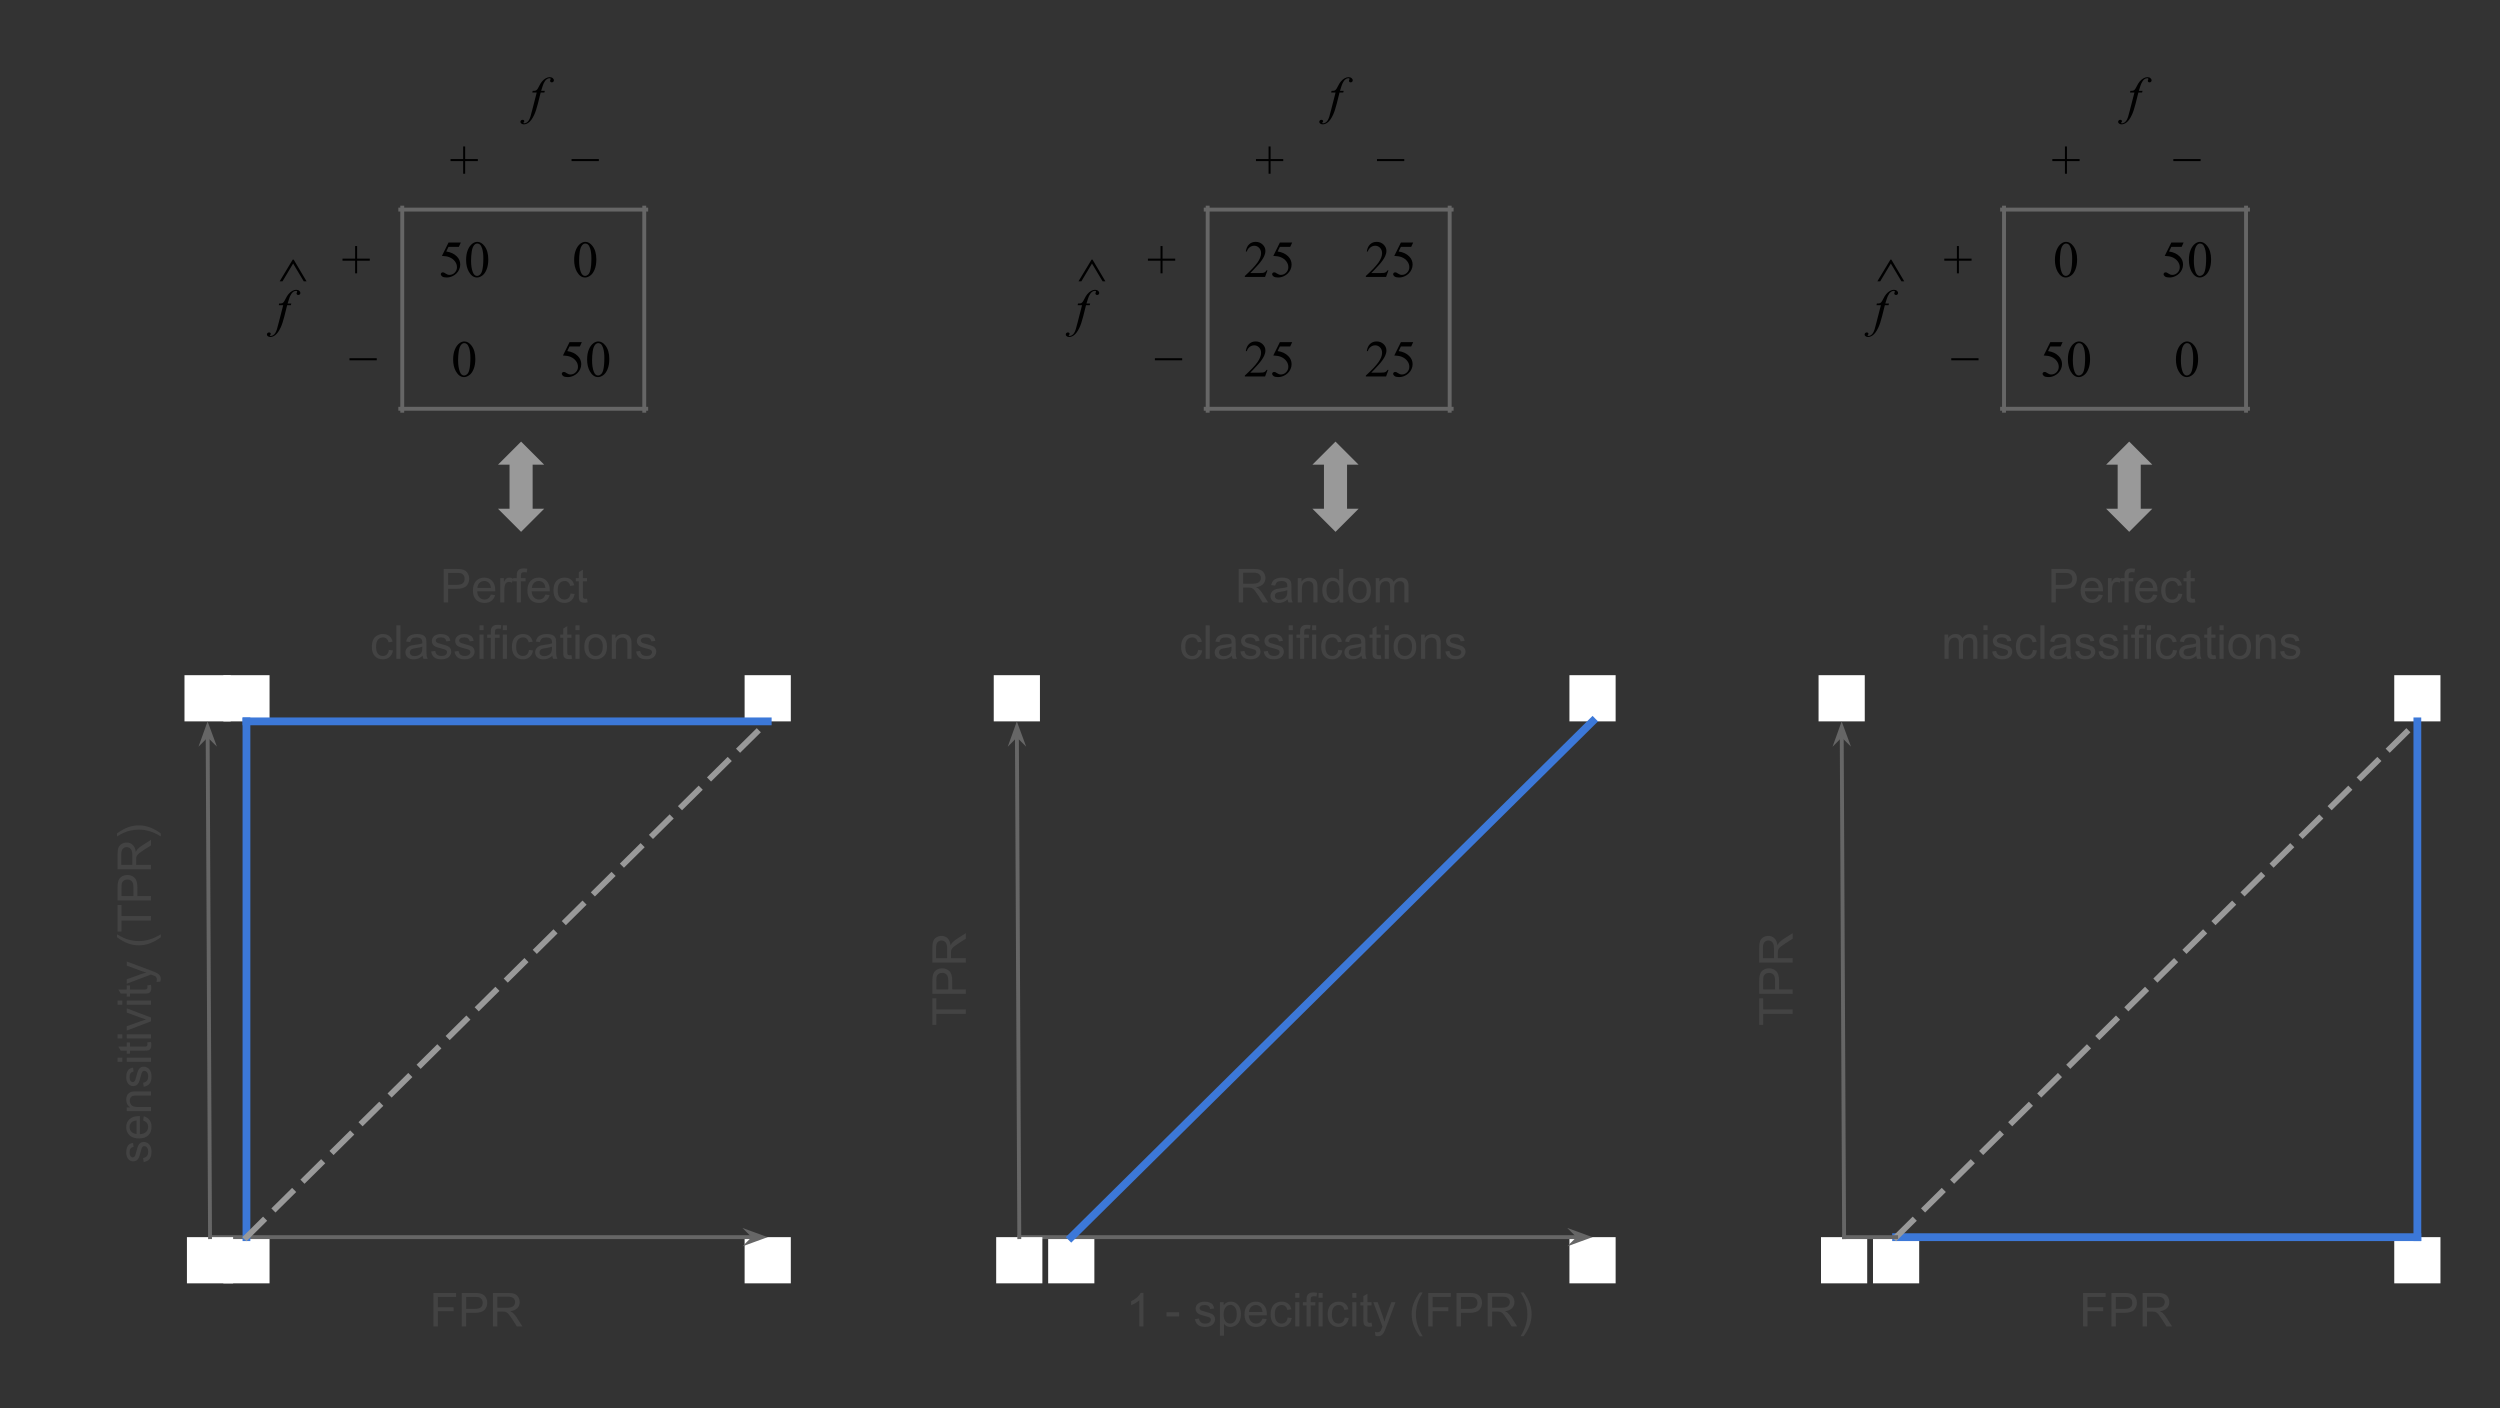 <svg version="1.1" viewBox="0.0 0.0 1285.131 723.961" fill="none" stroke="none" stroke-linecap="square" stroke-miterlimit="10" xmlns:xlink="http://www.w3.org/1999/xlink" xmlns="http://www.w3.org/2000/svg"><rect x="0.0" y="0.0" width="1285.131" height="723.961" fill="#333333" stroke="none"/><clipPath id="p.0"><path d="m0 0l1285.131 0l0 723.961l-1285.131 0l0 -723.961z" clip-rule="nonzero"/></clipPath><g clip-path="url(#p.0)"><path fill="#000000" fill-opacity="0.0" d="m0 0l1285.131 0l0 723.961l-1285.131 0z" fill-rule="evenodd"/><path fill="#ffffff" d="m114.814 347.079l23.748 0l0 23.748l-23.748 0z" fill-rule="evenodd"/><path fill="#ffffff" d="m114.814 635.958l23.748 0l0 23.748l-23.748 0z" fill-rule="evenodd"/><path fill="#ffffff" d="m382.771 635.958l23.748 0l0 23.748l-23.748 0z" fill-rule="evenodd"/><path fill="#000000" fill-opacity="0.0" d="m107.963 635.958l286.677 0" fill-rule="evenodd"/><path stroke="#666666" stroke-width="2.0" stroke-linejoin="round" stroke-linecap="butt" d="m107.963 635.958l279.823 0" fill-rule="evenodd"/><path fill="#666666" stroke="#666666" stroke-width="2.0" stroke-linecap="butt" d="m387.786 635.958l-2.249 2.249l6.18 -2.249l-6.18 -2.249z" fill-rule="evenodd"/><path fill="#000000" fill-opacity="0.0" d="m126.688 370.827l0 265.134" fill-rule="evenodd"/><path stroke="#3c78d8" stroke-width="4.0" stroke-linejoin="round" stroke-linecap="butt" d="m126.688 370.827l0 265.134" fill-rule="evenodd"/><path fill="#ffffff" d="m382.771 347.079l23.748 0l0 23.748l-23.748 0z" fill-rule="evenodd"/><path fill="#000000" fill-opacity="0.0" d="m126.688 635.958l267.969 -265.134" fill-rule="evenodd"/><path stroke="#999999" stroke-width="3.0" stroke-linejoin="round" stroke-linecap="butt" stroke-dasharray="12.0,9.0" d="m126.688 635.958l267.969 -265.134" fill-rule="evenodd"/><path fill="#ffffff" d="m94.836 347.079l23.748 0l0 23.748l-23.748 0z" fill-rule="evenodd"/><path fill="#ffffff" d="m96.089 635.958l23.748 0l0 23.748l-23.748 0z" fill-rule="evenodd"/><path fill="#000000" fill-opacity="0.0" d="m106.71 370.827l1.26 265.134" fill-rule="evenodd"/><path stroke="#666666" stroke-width="2.0" stroke-linejoin="round" stroke-linecap="butt" d="m106.742 377.681l1.227 258.28" fill-rule="evenodd"/><path fill="#666666" stroke="#666666" stroke-width="2.0" stroke-linecap="butt" d="m106.742 377.681l2.26 2.238l-2.279 -6.169l-2.22 6.19z" fill-rule="evenodd"/><path fill="#000000" fill-opacity="0.0" d="m126.688 370.827l267.969 0" fill-rule="evenodd"/><path stroke="#3c78d8" stroke-width="4.0" stroke-linejoin="round" stroke-linecap="butt" d="m126.688 370.827l267.969 0" fill-rule="evenodd"/><path fill="#ffffff" d="m538.814 635.958l23.748 0l0 23.748l-23.748 0z" fill-rule="evenodd"/><path fill="#ffffff" d="m806.771 635.958l23.748 0l0 23.748l-23.748 0z" fill-rule="evenodd"/><path fill="#000000" fill-opacity="0.0" d="m523.963 635.958l294.677 0" fill-rule="evenodd"/><path stroke="#666666" stroke-width="2.0" stroke-linejoin="round" stroke-linecap="butt" d="m523.963 635.958l287.823 0" fill-rule="evenodd"/><path fill="#666666" stroke="#666666" stroke-width="2.0" stroke-linecap="butt" d="m811.786 635.958l-2.249 2.249l6.18 -2.249l-6.18 -2.249z" fill-rule="evenodd"/><path fill="#ffffff" d="m806.771 347.079l23.748 0l0 23.748l-23.748 0z" fill-rule="evenodd"/><path fill="#000000" fill-opacity="0.0" d="m550.688 635.958l267.969 -265.134" fill-rule="evenodd"/><path stroke="#999999" stroke-width="2.0" stroke-linejoin="round" stroke-linecap="butt" stroke-dasharray="8.0,6.0" d="m550.688 635.958l267.969 -265.134" fill-rule="evenodd"/><path fill="#ffffff" d="m510.836 347.079l23.748 0l0 23.748l-23.748 0z" fill-rule="evenodd"/><path fill="#ffffff" d="m512.089 635.958l23.748 0l0 23.748l-23.748 0z" fill-rule="evenodd"/><path fill="#000000" fill-opacity="0.0" d="m522.71 370.827l1.26 265.134" fill-rule="evenodd"/><path stroke="#666666" stroke-width="2.0" stroke-linejoin="round" stroke-linecap="butt" d="m522.742 377.681l1.227 258.28" fill-rule="evenodd"/><path fill="#666666" stroke="#666666" stroke-width="2.0" stroke-linecap="butt" d="m522.742 377.681l2.26 2.238l-2.279 -6.169l-2.22 6.19z" fill-rule="evenodd"/><path fill="#ffffff" d="m962.814 635.958l23.748 0l0 23.748l-23.748 0z" fill-rule="evenodd"/><path fill="#ffffff" d="m1230.771 635.958l23.748 0l0 23.748l-23.748 0z" fill-rule="evenodd"/><path fill="#000000" fill-opacity="0.0" d="m1242.645 635.958l-267.969 0" fill-rule="evenodd"/><path stroke="#3c78d8" stroke-width="4.0" stroke-linejoin="round" stroke-linecap="butt" d="m1242.645 635.958l-267.969 0" fill-rule="evenodd"/><path fill="#ffffff" d="m1230.771 347.079l23.748 0l0 23.748l-23.748 0z" fill-rule="evenodd"/><path fill="#000000" fill-opacity="0.0" d="m974.688 635.958l267.968 -265.134" fill-rule="evenodd"/><path stroke="#999999" stroke-width="3.0" stroke-linejoin="round" stroke-linecap="butt" stroke-dasharray="12.0,9.0" d="m974.688 635.958l267.968 -265.134" fill-rule="evenodd"/><path fill="#ffffff" d="m934.836 347.079l23.748 0l0 23.748l-23.748 0z" fill-rule="evenodd"/><path fill="#ffffff" d="m936.089 635.958l23.748 0l0 23.748l-23.748 0z" fill-rule="evenodd"/><path fill="#000000" fill-opacity="0.0" d="m946.71 370.827l1.26 265.134" fill-rule="evenodd"/><path stroke="#666666" stroke-width="2.0" stroke-linejoin="round" stroke-linecap="butt" d="m946.742 377.681l1.227 258.28" fill-rule="evenodd"/><path fill="#666666" stroke="#666666" stroke-width="2.0" stroke-linecap="butt" d="m946.742 377.681l2.26 2.238l-2.279 -6.169l-2.22 6.19z" fill-rule="evenodd"/><path fill="#000000" fill-opacity="0.0" d="m1242.645 635.958l0 -265.134" fill-rule="evenodd"/><path stroke="#3c78d8" stroke-width="4.0" stroke-linejoin="round" stroke-linecap="butt" d="m1242.645 635.958l0 -265.134" fill-rule="evenodd"/><path fill="#000000" fill-opacity="0.0" d="m554.562 649.805l257.921 0l0 46.394l-257.921 0z" fill-rule="evenodd"/><path fill="#434343" d="m587.782 681.845l-2.109 0l0 -13.438q-0.75 0.719 -2.0 1.453q-1.234 0.719 -2.219 1.078l0 -2.031q1.781 -0.828 3.094 -2.016q1.328 -1.188 1.875 -2.297l1.359 0l0 17.25zm11.844 -5.156l0 -2.125l6.484 0l0 2.125l-6.484 0zm14.629 1.438l2.094 -0.328q0.172 1.25 0.969 1.922q0.812 0.672 2.25 0.672q1.453 0 2.156 -0.594q0.703 -0.594 0.703 -1.391q0 -0.719 -0.625 -1.125q-0.422 -0.281 -2.156 -0.719q-2.312 -0.578 -3.219 -1.0q-0.891 -0.438 -1.359 -1.188q-0.453 -0.766 -0.453 -1.672q0 -0.828 0.375 -1.531q0.391 -0.719 1.047 -1.188q0.484 -0.359 1.328 -0.609q0.859 -0.266 1.828 -0.266q1.469 0 2.578 0.422q1.109 0.422 1.625 1.156q0.531 0.719 0.734 1.922l-2.062 0.281q-0.141 -0.969 -0.812 -1.5q-0.672 -0.547 -1.906 -0.547q-1.453 0 -2.078 0.484q-0.625 0.484 -0.625 1.125q0 0.406 0.266 0.734q0.25 0.344 0.812 0.562q0.312 0.125 1.859 0.547q2.234 0.594 3.109 0.984q0.891 0.375 1.391 1.109q0.516 0.719 0.516 1.797q0 1.047 -0.625 1.984q-0.609 0.938 -1.766 1.453q-1.156 0.5 -2.625 0.5q-2.422 0 -3.703 -1.0q-1.266 -1.016 -1.625 -3.0zm12.844 8.484l0 -17.219l1.922 0l0 1.625q0.688 -0.953 1.531 -1.422q0.859 -0.484 2.078 -0.484q1.594 0 2.812 0.828q1.219 0.812 1.844 2.312q0.625 1.5 0.625 3.281q0 1.906 -0.688 3.438q-0.688 1.531 -2.0 2.344q-1.297 0.812 -2.734 0.812q-1.062 0 -1.906 -0.438q-0.828 -0.453 -1.375 -1.141l0 6.062l-2.109 0zm1.922 -10.922q0 2.406 0.969 3.562q0.969 1.141 2.359 1.141q1.406 0 2.406 -1.188q1.0 -1.188 1.0 -3.688q0 -2.375 -0.984 -3.562q-0.969 -1.188 -2.328 -1.188q-1.359 0 -2.391 1.266q-1.031 1.25 -1.031 3.656zm19.957 2.141l2.172 0.281q-0.516 1.906 -1.906 2.969q-1.391 1.047 -3.562 1.047q-2.734 0 -4.344 -1.672q-1.594 -1.688 -1.594 -4.734q0 -3.141 1.609 -4.875q1.625 -1.734 4.203 -1.734q2.5 0 4.078 1.703q1.594 1.703 1.594 4.781q0 0.188 -0.016 0.562l-9.281 0q0.109 2.047 1.156 3.141q1.047 1.094 2.609 1.094q1.156 0 1.969 -0.609q0.828 -0.609 1.312 -1.953zm-6.938 -3.406l6.953 0q-0.141 -1.562 -0.797 -2.359q-1.0 -1.219 -2.609 -1.219q-1.453 0 -2.453 0.984q-0.984 0.969 -1.094 2.594zm19.879 2.859l2.078 0.266q-0.344 2.156 -1.75 3.375q-1.391 1.203 -3.438 1.203q-2.547 0 -4.109 -1.672q-1.547 -1.672 -1.547 -4.781q0 -2.016 0.672 -3.531q0.672 -1.516 2.031 -2.266q1.359 -0.766 2.969 -0.766q2.031 0 3.312 1.031q1.297 1.031 1.656 2.906l-2.047 0.328q-0.297 -1.266 -1.047 -1.891q-0.734 -0.641 -1.797 -0.641q-1.594 0 -2.594 1.156q-0.984 1.141 -0.984 3.609q0 2.5 0.953 3.641q0.969 1.141 2.516 1.141q1.234 0 2.062 -0.766q0.844 -0.766 1.062 -2.344zm3.891 -10.188l0 -2.438l2.109 0l0 2.438l-2.109 0zm0 14.75l0 -12.453l2.109 0l0 12.453l-2.109 0zm5.832 0l0 -10.812l-1.875 0l0 -1.641l1.875 0l0 -1.312q0 -1.266 0.219 -1.875q0.297 -0.812 1.062 -1.312q0.781 -0.516 2.156 -0.516q0.891 0 1.969 0.203l-0.312 1.844q-0.656 -0.125 -1.25 -0.125q-0.953 0 -1.359 0.422q-0.391 0.406 -0.391 1.531l0 1.141l2.422 0l0 1.641l-2.422 0l0 10.812l-2.094 0zm6.168 -14.75l0 -2.438l2.109 0l0 2.438l-2.109 0zm0 14.75l0 -12.453l2.109 0l0 12.453l-2.109 0zm13.441 -4.562l2.078 0.266q-0.344 2.156 -1.75 3.375q-1.391 1.203 -3.438 1.203q-2.547 0 -4.109 -1.672q-1.547 -1.672 -1.547 -4.781q0 -2.016 0.672 -3.531q0.672 -1.516 2.031 -2.266q1.359 -0.766 2.969 -0.766q2.031 0 3.312 1.031q1.297 1.031 1.656 2.906l-2.047 0.328q-0.297 -1.266 -1.047 -1.891q-0.734 -0.641 -1.797 -0.641q-1.594 0 -2.594 1.156q-0.984 1.141 -0.984 3.609q0 2.5 0.953 3.641q0.969 1.141 2.516 1.141q1.234 0 2.062 -0.766q0.844 -0.766 1.062 -2.344zm3.891 -10.188l0 -2.438l2.109 0l0 2.438l-2.109 0zm0 14.75l0 -12.453l2.109 0l0 12.453l-2.109 0zm9.926 -1.891l0.312 1.859q-0.891 0.203 -1.594 0.203q-1.156 0 -1.797 -0.359q-0.625 -0.375 -0.891 -0.969q-0.25 -0.594 -0.25 -2.484l0 -7.172l-1.547 0l0 -1.641l1.547 0l0 -3.078l2.094 -1.266l0 4.344l2.125 0l0 1.641l-2.125 0l0 7.281q0 0.906 0.109 1.172q0.125 0.25 0.375 0.406q0.25 0.141 0.719 0.141q0.344 0 0.922 -0.078zm1.965 6.688l-0.234 -1.984q0.703 0.188 1.219 0.188q0.703 0 1.125 -0.234q0.422 -0.234 0.688 -0.656q0.203 -0.312 0.641 -1.562q0.062 -0.188 0.188 -0.516l-4.719 -12.484l2.266 0l2.594 7.219q0.5 1.359 0.906 2.875q0.359 -1.453 0.859 -2.828l2.672 -7.266l2.109 0l-4.734 12.672q-0.766 2.047 -1.188 2.812q-0.562 1.047 -1.297 1.531q-0.719 0.484 -1.734 0.484q-0.609 0 -1.359 -0.25zm22.793 0.25q-1.734 -2.203 -2.953 -5.156q-1.203 -2.953 -1.203 -6.109q0 -2.797 0.906 -5.344q1.047 -2.969 3.25 -5.906l1.516 0q-1.422 2.438 -1.875 3.469q-0.719 1.625 -1.125 3.375q-0.5 2.203 -0.5 4.406q0 5.641 3.5 11.266l-1.516 0zm4.352 -5.047l0 -17.188l11.594 0l0 2.031l-9.312 0l0 5.328l8.062 0l0 2.016l-8.062 0l0 7.812l-2.281 0zm14.551 0l0 -17.188l6.469 0q1.719 0 2.625 0.172q1.266 0.203 2.109 0.797q0.859 0.594 1.375 1.672q0.531 1.062 0.531 2.328q0 2.203 -1.406 3.719q-1.391 1.516 -5.031 1.516l-4.406 0l0 6.984l-2.266 0zm2.266 -9.016l4.438 0q2.203 0 3.125 -0.812q0.938 -0.828 0.938 -2.312q0 -1.078 -0.547 -1.844q-0.547 -0.766 -1.438 -1.016q-0.578 -0.156 -2.125 -0.156l-4.391 0l0 6.141zm13.773 9.016l0 -17.188l7.609 0q2.297 0 3.484 0.469q1.203 0.469 1.922 1.641q0.719 1.172 0.719 2.578q0 1.828 -1.188 3.094q-1.188 1.25 -3.656 1.594q0.906 0.422 1.375 0.844q1.0 0.922 1.891 2.297l2.984 4.672l-2.859 0l-2.281 -3.578q-0.984 -1.547 -1.641 -2.359q-0.641 -0.828 -1.156 -1.156q-0.5 -0.328 -1.031 -0.453q-0.391 -0.078 -1.266 -0.078l-2.641 0l0 7.625l-2.266 0zm2.266 -9.594l4.891 0q1.562 0 2.438 -0.328q0.875 -0.328 1.328 -1.031q0.469 -0.703 0.469 -1.547q0 -1.219 -0.891 -2.0q-0.875 -0.781 -2.797 -0.781l-5.438 0l0 5.688zm16.145 14.641l-1.516 0q3.5 -5.625 3.5 -11.266q0 -2.203 -0.5 -4.359q-0.391 -1.766 -1.109 -3.375q-0.453 -1.062 -1.891 -3.516l1.516 0q2.203 2.938 3.25 5.906q0.906 2.547 0.906 5.344q0 3.156 -1.219 6.109q-1.203 2.953 -2.938 5.156z" fill-rule="nonzero"/><path fill="#000000" fill-opacity="0.0" d="m45.574 621.781l0 -222.047l46.394 0l0 222.047z" fill-rule="evenodd"/><path fill="#434343" d="m73.895 597.363l-0.328 -2.094q1.25 -0.172 1.922 -0.969q0.672 -0.812 0.672 -2.25q0 -1.453 -0.594 -2.156q-0.594 -0.703 -1.391 -0.703q-0.719 0 -1.125 0.625q-0.281 0.422 -0.719 2.156q-0.578 2.312 -1.0 3.219q-0.438 0.891 -1.188 1.359q-0.766 0.453 -1.672 0.453q-0.828 0 -1.531 -0.375q-0.719 -0.391 -1.188 -1.047q-0.359 -0.484 -0.609 -1.328q-0.266 -0.859 -0.266 -1.828q0 -1.469 0.422 -2.578q0.422 -1.109 1.156 -1.625q0.719 -0.531 1.922 -0.734l0.281 2.062q-0.969 0.141 -1.5 0.812q-0.547 0.672 -0.547 1.906q0 1.453 0.484 2.078q0.484 0.625 1.125 0.625q0.406 0 0.734 -0.266q0.344 -0.25 0.562 -0.812q0.125 -0.312 0.547 -1.859q0.594 -2.234 0.984 -3.109q0.375 -0.891 1.109 -1.391q0.719 -0.516 1.797 -0.516q1.047 0 1.984 0.625q0.938 0.609 1.453 1.766q0.5 1.156 0.5 2.625q0 2.422 -1.0 3.703q-1.016 1.266 -3.0 1.625zm-0.297 -21.375l0.281 -2.172q1.906 0.516 2.969 1.906q1.047 1.391 1.047 3.562q0 2.734 -1.672 4.344q-1.688 1.594 -4.734 1.594q-3.141 0 -4.875 -1.609q-1.734 -1.625 -1.734 -4.203q0 -2.5 1.703 -4.078q1.703 -1.594 4.781 -1.594q0.188 0 0.562 0.016l0 9.281q2.047 -0.109 3.141 -1.156q1.094 -1.047 1.094 -2.609q0 -1.156 -0.609 -1.969q-0.609 -0.828 -1.953 -1.312zm-3.406 6.938l0 -6.953q-1.562 0.141 -2.359 0.797q-1.219 1.0 -1.219 2.609q0 1.453 0.984 2.453q0.969 0.984 2.594 1.094zm7.422 -11.754l-12.453 0l0 -1.906l1.781 0q-2.062 -1.375 -2.062 -3.953q0 -1.125 0.406 -2.062q0.406 -0.953 1.062 -1.422q0.656 -0.469 1.562 -0.656q0.578 -0.125 2.047 -0.125l7.656 0l0 2.109l-7.578 0q-1.281 0 -1.922 0.25q-0.641 0.25 -1.016 0.875q-0.391 0.625 -0.391 1.469q0 1.344 0.859 2.328q0.859 0.984 3.25 0.984l6.797 0l0 2.109zm-3.719 -12.504l-0.328 -2.094q1.25 -0.172 1.922 -0.969q0.672 -0.812 0.672 -2.25q0 -1.453 -0.594 -2.156q-0.594 -0.703 -1.391 -0.703q-0.719 0 -1.125 0.625q-0.281 0.422 -0.719 2.156q-0.578 2.312 -1.0 3.219q-0.438 0.891 -1.188 1.359q-0.766 0.453 -1.672 0.453q-0.828 0 -1.531 -0.375q-0.719 -0.391 -1.188 -1.047q-0.359 -0.484 -0.609 -1.328q-0.266 -0.859 -0.266 -1.828q0 -1.469 0.422 -2.578q0.422 -1.109 1.156 -1.625q0.719 -0.531 1.922 -0.734l0.281 2.062q-0.969 0.141 -1.5 0.812q-0.547 0.672 -0.547 1.906q0 1.453 0.484 2.078q0.484 0.625 1.125 0.625q0.406 0 0.734 -0.266q0.344 -0.25 0.562 -0.812q0.125 -0.312 0.547 -1.859q0.594 -2.234 0.984 -3.109q0.375 -0.891 1.109 -1.391q0.719 -0.516 1.797 -0.516q1.047 0 1.984 0.625q0.938 0.609 1.453 1.766q0.5 1.156 0.5 2.625q0 2.422 -1.0 3.703q-1.016 1.266 -3.0 1.625zm-11.031 -12.859l-2.438 0l0 -2.109l2.438 0l0 2.109zm14.75 0l-12.453 0l0 -2.109l12.453 0l0 2.109zm-1.891 -9.926l1.859 -0.312q0.203 0.891 0.203 1.594q0 1.156 -0.359 1.797q-0.375 0.625 -0.969 0.891q-0.594 0.25 -2.484 0.25l-7.172 0l0 1.547l-1.641 0l0 -1.547l-3.078 0l-1.266 -2.094l4.344 0l0 -2.125l1.641 0l0 2.125l7.281 0q0.906 0 1.172 -0.109q0.25 -0.125 0.406 -0.375q0.141 -0.25 0.141 -0.719q0 -0.344 -0.078 -0.922zm-12.859 -2.074l-2.438 0l0 -2.109l2.438 0l0 2.109zm14.75 0l-12.453 0l0 -2.109l12.453 0l0 2.109zm0 -8.785l-12.453 4.734l0 -2.219l7.453 -2.672q1.219 -0.438 2.516 -0.797q-0.984 -0.281 -2.375 -0.781l-7.594 -2.766l0 -2.172l12.453 4.703l0 1.969zm-14.75 -8.547l-2.438 0l0 -2.109l2.438 0l0 2.109zm14.75 0l-12.453 0l0 -2.109l12.453 0l0 2.109zm-1.891 -9.926l1.859 -0.312q0.203 0.891 0.203 1.594q0 1.156 -0.359 1.797q-0.375 0.625 -0.969 0.891q-0.594 0.25 -2.484 0.25l-7.172 0l0 1.547l-1.641 0l0 -1.547l-3.078 0l-1.266 -2.094l4.344 0l0 -2.125l1.641 0l0 2.125l7.281 0q0.906 0 1.172 -0.109q0.25 -0.125 0.406 -0.375q0.141 -0.25 0.141 -0.719q0 -0.344 -0.078 -0.922zm6.688 -1.965l-1.984 0.234q0.188 -0.703 0.188 -1.219q0 -0.703 -0.234 -1.125q-0.234 -0.422 -0.656 -0.688q-0.312 -0.203 -1.562 -0.641q-0.188 -0.062 -0.516 -0.188l-12.484 4.719l0 -2.266l7.219 -2.594q1.359 -0.5 2.875 -0.906q-1.453 -0.359 -2.828 -0.859l-7.266 -2.672l0 -2.109l12.672 4.734q2.047 0.766 2.812 1.188q1.047 0.562 1.531 1.297q0.484 0.719 0.484 1.734q0 0.609 -0.25 1.359zm0.25 -22.793q-2.203 1.734 -5.156 2.953q-2.953 1.203 -6.109 1.203q-2.797 0 -5.344 -0.906q-2.969 -1.047 -5.906 -3.25l0 -1.516q2.438 1.422 3.469 1.875q1.625 0.719 3.375 1.125q2.203 0.5 4.406 0.5q5.641 0 11.266 -3.5l0 1.516zm-5.047 -8.602l-15.156 0l0 5.656l-2.031 0l0 -13.625l2.031 0l0 5.688l15.156 0l0 2.281zm0 -10.301l-17.188 0l0 -6.469q0 -1.719 0.172 -2.625q0.203 -1.266 0.797 -2.109q0.594 -0.859 1.672 -1.375q1.063 -0.531 2.328 -0.531q2.203 0 3.719 1.406q1.516 1.391 1.516 5.031l0 4.406l6.984 0l0 2.266zm-9.016 -2.266l0 -4.438q0 -2.203 -0.812 -3.125q-0.828 -0.938 -2.312 -0.938q-1.078 0 -1.844 0.547q-0.766 0.547 -1.016 1.438q-0.156 0.578 -0.156 2.125l0 4.391l6.141 0zm9.016 -13.773l-17.188 0l0 -7.609q0 -2.297 0.469 -3.484q0.469 -1.203 1.641 -1.922q1.172 -0.719 2.578 -0.719q1.828 0 3.094 1.188q1.25 1.188 1.594 3.656q0.422 -0.906 0.844 -1.375q0.922 -1.0 2.297 -1.891l4.672 -2.984l0 2.859l-3.578 2.281q-1.547 0.984 -2.359 1.641q-0.828 0.641 -1.156 1.156q-0.328 0.5 -0.453 1.031q-0.078 0.391 -0.078 1.266l0 2.641l7.625 0l0 2.266zm-9.594 -2.266l0 -4.891q0 -1.562 -0.328 -2.438q-0.328 -0.875 -1.031 -1.328q-0.703 -0.469 -1.547 -0.469q-1.219 0 -2 0.891q-0.781 0.875 -0.781 2.797l0 5.438l5.688 0zm14.641 -16.145l0 1.516q-5.625 -3.5 -11.266 -3.5q-2.203 0 -4.359 0.5q-1.766 0.391 -3.375 1.109q-1.062 0.453 -3.516 1.891l0 -1.516q2.938 -2.203 5.906 -3.25q2.547 -0.906 5.344 -0.906q3.156 0 6.109 1.219q2.953 1.203 5.156 2.938z" fill-rule="nonzero"/><path fill="#000000" fill-opacity="0.0" d="m973.51 277.617l234.362 0l0 82.236l-234.362 0z" fill-rule="evenodd"/><path fill="#434343" d="m1054.535 309.657l0 -17.188l6.469 0q1.719 0 2.625 0.172q1.266 0.203 2.109 0.797q0.859 0.594 1.375 1.672q0.531 1.062 0.531 2.328q0 2.203 -1.406 3.719q-1.391 1.516 -5.031 1.516l-4.406 0l0 6.984l-2.266 0zm2.266 -9.016l4.438 0q2.203 0 3.125 -0.812q0.938 -0.828 0.938 -2.312q0 -1.078 -0.547 -1.844q-0.547 -0.766 -1.438 -1.016q-0.578 -0.156 -2.125 -0.156l-4.391 0l0 6.141zm21.992 5.0l2.172 0.281q-0.516 1.906 -1.906 2.969q-1.391 1.047 -3.562 1.047q-2.734 0 -4.344 -1.672q-1.594 -1.688 -1.594 -4.734q0 -3.141 1.609 -4.875q1.625 -1.734 4.203 -1.734q2.5 0 4.078 1.703q1.594 1.703 1.594 4.781q0 0.188 -0.016 0.562l-9.281 0q0.109 2.047 1.156 3.141q1.047 1.094 2.609 1.094q1.156 0 1.969 -0.609q0.828 -0.609 1.312 -1.953zm-6.938 -3.406l6.953 0q-0.141 -1.562 -0.797 -2.359q-1.0 -1.219 -2.609 -1.219q-1.453 0 -2.453 0.984q-0.984 0.969 -1.094 2.594zm11.738 7.422l0 -12.453l1.891 0l0 1.891q0.734 -1.328 1.344 -1.75q0.625 -0.422 1.359 -0.422q1.062 0 2.172 0.688l-0.734 1.953q-0.766 -0.453 -1.547 -0.453q-0.688 0 -1.25 0.422q-0.547 0.406 -0.781 1.141q-0.344 1.125 -0.344 2.469l0 6.516l-2.109 0zm8.523 0l0 -10.812l-1.875 0l0 -1.641l1.875 0l0 -1.312q0 -1.266 0.219 -1.875q0.297 -0.812 1.062 -1.312q0.781 -0.516 2.156 -0.516q0.891 0 1.969 0.203l-0.312 1.844q-0.656 -0.125 -1.25 -0.125q-0.953 0 -1.359 0.422q-0.391 0.406 -0.391 1.531l0 1.141l2.422 0l0 1.641l-2.422 0l0 10.812l-2.094 0zm14.684 -4.016l2.172 0.281q-0.516 1.906 -1.906 2.969q-1.391 1.047 -3.562 1.047q-2.734 0 -4.344 -1.672q-1.594 -1.688 -1.594 -4.734q0 -3.141 1.609 -4.875q1.625 -1.734 4.203 -1.734q2.5 0 4.078 1.703q1.594 1.703 1.594 4.781q0 0.188 -0.016 0.562l-9.281 0q0.109 2.047 1.156 3.141q1.047 1.094 2.609 1.094q1.156 0 1.969 -0.609q0.828 -0.609 1.312 -1.953zm-6.938 -3.406l6.953 0q-0.141 -1.562 -0.797 -2.359q-1.0 -1.219 -2.609 -1.219q-1.453 0 -2.453 0.984q-0.984 0.969 -1.094 2.594zm19.879 2.859l2.078 0.266q-0.344 2.156 -1.75 3.375q-1.391 1.203 -3.438 1.203q-2.547 0 -4.109 -1.672q-1.547 -1.672 -1.547 -4.781q0 -2.016 0.672 -3.531q0.672 -1.516 2.031 -2.266q1.359 -0.766 2.969 -0.766q2.031 0 3.312 1.031q1.297 1.031 1.656 2.906l-2.047 0.328q-0.297 -1.266 -1.047 -1.891q-0.734 -0.641 -1.797 -0.641q-1.594 0 -2.594 1.156q-0.984 1.141 -0.984 3.609q0 2.5 0.953 3.641q0.969 1.141 2.516 1.141q1.234 0 2.062 -0.766q0.844 -0.766 1.062 -2.344zm8.484 2.672l0.312 1.859q-0.891 0.203 -1.594 0.203q-1.156 0 -1.797 -0.359q-0.625 -0.375 -0.891 -0.969q-0.25 -0.594 -0.25 -2.484l0 -7.172l-1.547 0l0 -1.641l1.547 0l0 -3.078l2.094 -1.266l0 4.344l2.125 0l0 1.641l-2.125 0l0 7.281q0 0.906 0.109 1.172q0.125 0.25 0.375 0.406q0.25 0.141 0.719 0.141q0.344 0 0.922 -0.078z" fill-rule="nonzero"/><path fill="#434343" d="m999.58 338.657l0 -12.453l1.891 0l0 1.75q0.594 -0.906 1.562 -1.469q0.969 -0.562 2.219 -0.562q1.375 0 2.25 0.578q0.891 0.578 1.266 1.609q1.469 -2.188 3.844 -2.188q1.844 0 2.844 1.031q1.0 1.031 1.0 3.156l0 8.547l-2.109 0l0 -7.844q0 -1.266 -0.203 -1.812q-0.203 -0.562 -0.75 -0.906q-0.531 -0.344 -1.25 -0.344q-1.312 0 -2.188 0.875q-0.859 0.875 -0.859 2.797l0 7.234l-2.109 0l0 -8.094q0 -1.406 -0.516 -2.109q-0.516 -0.703 -1.688 -0.703q-0.891 0 -1.656 0.469q-0.75 0.469 -1.094 1.375q-0.344 0.906 -0.344 2.609l0 6.453l-2.109 0zm20.008 -14.75l0 -2.438l2.109 0l0 2.438l-2.109 0zm0 14.75l0 -12.453l2.109 0l0 12.453l-2.109 0zm4.473 -3.719l2.094 -0.328q0.172 1.25 0.969 1.922q0.812 0.672 2.25 0.672q1.453 0 2.156 -0.594q0.703 -0.594 0.703 -1.391q0 -0.719 -0.625 -1.125q-0.422 -0.281 -2.156 -0.719q-2.312 -0.578 -3.219 -1.0q-0.891 -0.438 -1.359 -1.188q-0.453 -0.766 -0.453 -1.672q0 -0.828 0.375 -1.531q0.391 -0.719 1.047 -1.188q0.484 -0.359 1.328 -0.609q0.859 -0.266 1.828 -0.266q1.469 0 2.578 0.422q1.109 0.422 1.625 1.156q0.531 0.719 0.734 1.922l-2.062 0.281q-0.141 -0.969 -0.812 -1.5q-0.672 -0.547 -1.906 -0.547q-1.453 0 -2.078 0.484q-0.625 0.484 -0.625 1.125q0 0.406 0.266 0.734q0.25 0.344 0.812 0.562q0.312 0.125 1.859 0.547q2.234 0.594 3.109 0.984q0.891 0.375 1.391 1.109q0.516 0.719 0.516 1.797q0 1.047 -0.625 1.984q-0.609 0.938 -1.766 1.453q-1.156 0.5 -2.625 0.5q-2.422 0 -3.703 -1.0q-1.266 -1.016 -1.625 -3.0zm20.969 -0.844l2.078 0.266q-0.344 2.156 -1.75 3.375q-1.391 1.203 -3.438 1.203q-2.547 0 -4.109 -1.672q-1.547 -1.672 -1.547 -4.781q0 -2.016 0.672 -3.531q0.672 -1.516 2.031 -2.266q1.359 -0.766 2.969 -0.766q2.031 0 3.312 1.031q1.297 1.031 1.656 2.906l-2.047 0.328q-0.297 -1.266 -1.047 -1.891q-0.734 -0.641 -1.797 -0.641q-1.594 0 -2.594 1.156q-0.984 1.141 -0.984 3.609q0 2.5 0.953 3.641q0.969 1.141 2.516 1.141q1.234 0 2.062 -0.766q0.844 -0.766 1.062 -2.344zm3.828 4.562l0 -17.188l2.109 0l0 17.188l-2.109 0zm13.504 -1.531q-1.172 0.984 -2.266 1.406q-1.078 0.406 -2.312 0.406q-2.047 0 -3.156 -1.0q-1.094 -1.0 -1.094 -2.562q0 -0.922 0.406 -1.672q0.422 -0.75 1.094 -1.203q0.672 -0.469 1.516 -0.703q0.625 -0.156 1.875 -0.312q2.562 -0.312 3.766 -0.734q0.016 -0.422 0.016 -0.547q0 -1.281 -0.609 -1.812q-0.797 -0.719 -2.391 -0.719q-1.5 0 -2.203 0.531q-0.703 0.516 -1.047 1.844l-2.062 -0.281q0.281 -1.328 0.922 -2.141q0.641 -0.812 1.859 -1.25q1.219 -0.453 2.828 -0.453q1.594 0 2.594 0.375q1.0 0.375 1.469 0.953q0.469 0.562 0.656 1.438q0.094 0.531 0.094 1.938l0 2.812q0 2.938 0.141 3.719q0.141 0.781 0.531 1.5l-2.203 0q-0.328 -0.656 -0.422 -1.531zm-0.172 -4.719q-1.156 0.469 -3.453 0.797q-1.297 0.188 -1.844 0.422q-0.531 0.234 -0.828 0.688q-0.281 0.453 -0.281 1.0q0 0.844 0.625 1.406q0.641 0.562 1.875 0.562q1.219 0 2.172 -0.531q0.953 -0.531 1.391 -1.453q0.344 -0.719 0.344 -2.109l0 -0.781zm4.551 2.531l2.094 -0.328q0.172 1.25 0.969 1.922q0.812 0.672 2.25 0.672q1.453 0 2.156 -0.594q0.703 -0.594 0.703 -1.391q0 -0.719 -0.625 -1.125q-0.422 -0.281 -2.156 -0.719q-2.312 -0.578 -3.219 -1.0q-0.891 -0.438 -1.359 -1.188q-0.453 -0.766 -0.453 -1.672q0 -0.828 0.375 -1.531q0.391 -0.719 1.047 -1.188q0.484 -0.359 1.328 -0.609q0.859 -0.266 1.828 -0.266q1.469 0 2.578 0.422q1.109 0.422 1.625 1.156q0.531 0.719 0.734 1.922l-2.062 0.281q-0.141 -0.969 -0.812 -1.5q-0.672 -0.547 -1.906 -0.547q-1.453 0 -2.078 0.484q-0.625 0.484 -0.625 1.125q0 0.406 0.266 0.734q0.25 0.344 0.812 0.562q0.312 0.125 1.859 0.547q2.234 0.594 3.109 0.984q0.891 0.375 1.391 1.109q0.516 0.719 0.516 1.797q0 1.047 -0.625 1.984q-0.609 0.938 -1.766 1.453q-1.156 0.5 -2.625 0.5q-2.422 0 -3.703 -1.0q-1.266 -1.016 -1.625 -3.0zm12.0 0l2.094 -0.328q0.172 1.25 0.969 1.922q0.812 0.672 2.25 0.672q1.453 0 2.156 -0.594q0.703 -0.594 0.703 -1.391q0 -0.719 -0.625 -1.125q-0.422 -0.281 -2.156 -0.719q-2.312 -0.578 -3.219 -1.0q-0.891 -0.438 -1.359 -1.188q-0.453 -0.766 -0.453 -1.672q0 -0.828 0.375 -1.531q0.391 -0.719 1.047 -1.188q0.484 -0.359 1.328 -0.609q0.859 -0.266 1.828 -0.266q1.469 0 2.578 0.422q1.109 0.422 1.625 1.156q0.531 0.719 0.734 1.922l-2.062 0.281q-0.141 -0.969 -0.812 -1.5q-0.672 -0.547 -1.906 -0.547q-1.453 0 -2.078 0.484q-0.625 0.484 -0.625 1.125q0 0.406 0.266 0.734q0.25 0.344 0.812 0.562q0.312 0.125 1.859 0.547q2.234 0.594 3.109 0.984q0.891 0.375 1.391 1.109q0.516 0.719 0.516 1.797q0 1.047 -0.625 1.984q-0.609 0.938 -1.766 1.453q-1.156 0.5 -2.625 0.5q-2.422 0 -3.703 -1.0q-1.266 -1.016 -1.625 -3.0zm12.859 -11.031l0 -2.438l2.109 0l0 2.438l-2.109 0zm0 14.75l0 -12.453l2.109 0l0 12.453l-2.109 0zm5.832 0l0 -10.812l-1.875 0l0 -1.641l1.875 0l0 -1.312q0 -1.266 0.219 -1.875q0.297 -0.812 1.062 -1.312q0.781 -0.516 2.156 -0.516q0.891 0 1.969 0.203l-0.312 1.844q-0.656 -0.125 -1.25 -0.125q-0.953 0 -1.359 0.422q-0.391 0.406 -0.391 1.531l0 1.141l2.422 0l0 1.641l-2.422 0l0 10.812l-2.094 0zm6.168 -14.75l0 -2.438l2.109 0l0 2.438l-2.109 0zm0 14.75l0 -12.453l2.109 0l0 12.453l-2.109 0zm13.441 -4.562l2.078 0.266q-0.344 2.156 -1.75 3.375q-1.391 1.203 -3.438 1.203q-2.547 0 -4.109 -1.672q-1.547 -1.672 -1.547 -4.781q0 -2.016 0.672 -3.531q0.672 -1.516 2.031 -2.266q1.359 -0.766 2.969 -0.766q2.031 0 3.312 1.031q1.297 1.031 1.656 2.906l-2.047 0.328q-0.297 -1.266 -1.047 -1.891q-0.734 -0.641 -1.797 -0.641q-1.594 0 -2.594 1.156q-0.984 1.141 -0.984 3.609q0 2.5 0.953 3.641q0.969 1.141 2.516 1.141q1.234 0 2.062 -0.766q0.844 -0.766 1.062 -2.344zm12.0 3.031q-1.172 0.984 -2.266 1.406q-1.078 0.406 -2.312 0.406q-2.047 0 -3.156 -1.0q-1.094 -1.0 -1.094 -2.562q0 -0.922 0.406 -1.672q0.422 -0.75 1.094 -1.203q0.672 -0.469 1.516 -0.703q0.625 -0.156 1.875 -0.312q2.562 -0.312 3.766 -0.734q0.016 -0.422 0.016 -0.547q0 -1.281 -0.609 -1.812q-0.797 -0.719 -2.391 -0.719q-1.5 0 -2.203 0.531q-0.703 0.516 -1.047 1.844l-2.062 -0.281q0.281 -1.328 0.922 -2.141q0.641 -0.812 1.859 -1.25q1.219 -0.453 2.828 -0.453q1.594 0 2.594 0.375q1.0 0.375 1.469 0.953q0.469 0.562 0.656 1.438q0.094 0.531 0.094 1.938l0 2.812q0 2.938 0.141 3.719q0.141 0.781 0.531 1.5l-2.203 0q-0.328 -0.656 -0.422 -1.531zm-0.172 -4.719q-1.156 0.469 -3.453 0.797q-1.297 0.188 -1.844 0.422q-0.531 0.234 -0.828 0.688q-0.281 0.453 -0.281 1.0q0 0.844 0.625 1.406q0.641 0.562 1.875 0.562q1.219 0 2.172 -0.531q0.953 -0.531 1.391 -1.453q0.344 -0.719 0.344 -2.109l0 -0.781zm10.004 4.359l0.312 1.859q-0.891 0.203 -1.594 0.203q-1.156 0 -1.797 -0.359q-0.625 -0.375 -0.891 -0.969q-0.25 -0.594 -0.25 -2.484l0 -7.172l-1.547 0l0 -1.641l1.547 0l0 -3.078l2.094 -1.266l0 4.344l2.125 0l0 1.641l-2.125 0l0 7.281q0 0.906 0.109 1.172q0.125 0.25 0.375 0.406q0.25 0.141 0.719 0.141q0.344 0 0.922 -0.078zm2.074 -12.859l0 -2.438l2.109 0l0 2.438l-2.109 0zm0 14.75l0 -12.453l2.109 0l0 12.453l-2.109 0zm4.535 -6.219q0 -3.469 1.922 -5.125q1.609 -1.391 3.922 -1.391q2.562 0 4.188 1.688q1.625 1.688 1.625 4.641q0 2.406 -0.719 3.781q-0.719 1.375 -2.094 2.141q-1.375 0.766 -3.0 0.766q-2.625 0 -4.234 -1.672q-1.609 -1.688 -1.609 -4.828zm2.172 0q0 2.391 1.031 3.578q1.047 1.188 2.641 1.188q1.562 0 2.609 -1.188q1.047 -1.203 1.047 -3.656q0 -2.312 -1.062 -3.5q-1.047 -1.188 -2.594 -1.188q-1.594 0 -2.641 1.188q-1.031 1.188 -1.031 3.578zm11.957 6.219l0 -12.453l1.906 0l0 1.781q1.375 -2.062 3.953 -2.062q1.125 0 2.062 0.406q0.953 0.406 1.422 1.062q0.469 0.656 0.656 1.562q0.125 0.578 0.125 2.047l0 7.656l-2.109 0l0 -7.578q0 -1.281 -0.25 -1.922q-0.25 -0.641 -0.875 -1.016q-0.625 -0.391 -1.469 -0.391q-1.344 0 -2.328 0.859q-0.984 0.859 -0.984 3.25l0 6.797l-2.109 0zm12.504 -3.719l2.094 -0.328q0.172 1.25 0.969 1.922q0.812 0.672 2.25 0.672q1.453 0 2.156 -0.594q0.703 -0.594 0.703 -1.391q0 -0.719 -0.625 -1.125q-0.422 -0.281 -2.156 -0.719q-2.312 -0.578 -3.219 -1.0q-0.891 -0.438 -1.359 -1.188q-0.453 -0.766 -0.453 -1.672q0 -0.828 0.375 -1.531q0.391 -0.719 1.047 -1.188q0.484 -0.359 1.328 -0.609q0.859 -0.266 1.828 -0.266q1.469 0 2.578 0.422q1.109 0.422 1.625 1.156q0.531 0.719 0.734 1.922l-2.062 0.281q-0.141 -0.969 -0.812 -1.5q-0.672 -0.547 -1.906 -0.547q-1.453 0 -2.078 0.484q-0.625 0.484 -0.625 1.125q0 0.406 0.266 0.734q0.25 0.344 0.812 0.562q0.312 0.125 1.859 0.547q2.234 0.594 3.109 0.984q0.891 0.375 1.391 1.109q0.516 0.719 0.516 1.797q0 1.047 -0.625 1.984q-0.609 0.938 -1.766 1.453q-1.156 0.5 -2.625 0.5q-2.422 0 -3.703 -1.0q-1.266 -1.016 -1.625 -3.0z" fill-rule="nonzero"/><path fill="#000000" fill-opacity="0.0" d="m588.158 277.617l184.157 0l0 82.236l-184.157 0z" fill-rule="evenodd"/><path fill="#434343" d="m636.769 309.657l0 -17.188l7.609 0q2.297 0 3.484 0.469q1.203 0.469 1.922 1.641q0.719 1.172 0.719 2.578q0 1.828 -1.188 3.094q-1.188 1.25 -3.656 1.594q0.906 0.422 1.375 0.844q1.0 0.922 1.891 2.297l2.984 4.672l-2.859 0l-2.281 -3.578q-0.984 -1.547 -1.641 -2.359q-0.641 -0.828 -1.156 -1.156q-0.5 -0.328 -1.031 -0.453q-0.391 -0.078 -1.266 -0.078l-2.641 0l0 7.625l-2.266 0zm2.266 -9.594l4.891 0q1.562 0 2.438 -0.328q0.875 -0.328 1.328 -1.031q0.469 -0.703 0.469 -1.547q0 -1.219 -0.891 -2.0q-0.875 -0.781 -2.797 -0.781l-5.438 0l0 5.688zm22.879 8.062q-1.172 0.984 -2.266 1.406q-1.078 0.406 -2.312 0.406q-2.047 0 -3.156 -1.0q-1.094 -1.0 -1.094 -2.562q0 -0.922 0.406 -1.672q0.422 -0.75 1.094 -1.203q0.672 -0.469 1.516 -0.703q0.625 -0.156 1.875 -0.312q2.562 -0.312 3.766 -0.734q0.016 -0.422 0.016 -0.547q0 -1.281 -0.609 -1.812q-0.797 -0.719 -2.391 -0.719q-1.5 0 -2.203 0.531q-0.703 0.516 -1.047 1.844l-2.062 -0.281q0.281 -1.328 0.922 -2.141q0.641 -0.812 1.859 -1.25q1.219 -0.453 2.828 -0.453q1.594 0 2.594 0.375q1.0 0.375 1.469 0.953q0.469 0.562 0.656 1.438q0.094 0.531 0.094 1.938l0 2.812q0 2.938 0.141 3.719q0.141 0.781 0.531 1.5l-2.203 0q-0.328 -0.656 -0.422 -1.531zm-0.172 -4.719q-1.156 0.469 -3.453 0.797q-1.297 0.188 -1.844 0.422q-0.531 0.234 -0.828 0.688q-0.281 0.453 -0.281 1.0q0 0.844 0.625 1.406q0.641 0.562 1.875 0.562q1.219 0 2.172 -0.531q0.953 -0.531 1.391 -1.453q0.344 -0.719 0.344 -2.109l0 -0.781zm5.395 6.25l0 -12.453l1.906 0l0 1.781q1.375 -2.062 3.953 -2.062q1.125 0 2.062 0.406q0.953 0.406 1.422 1.062q0.469 0.656 0.656 1.562q0.125 0.578 0.125 2.047l0 7.656l-2.109 0l0 -7.578q0 -1.281 -0.25 -1.922q-0.25 -0.641 -0.875 -1.016q-0.625 -0.391 -1.469 -0.391q-1.344 0 -2.328 0.859q-0.984 0.859 -0.984 3.25l0 6.797l-2.109 0zm21.426 0l0 -1.578q-1.188 1.859 -3.484 1.859q-1.484 0 -2.734 -0.812q-1.25 -0.828 -1.938 -2.297q-0.672 -1.469 -0.672 -3.391q0 -1.859 0.609 -3.375q0.625 -1.516 1.859 -2.328q1.25 -0.812 2.781 -0.812q1.125 0 2.0 0.484q0.891 0.469 1.438 1.234l0 -6.172l2.094 0l0 17.188l-1.953 0zm-6.672 -6.219q0 2.391 1.0 3.578q1.016 1.188 2.391 1.188q1.391 0 2.344 -1.125q0.969 -1.141 0.969 -3.453q0 -2.562 -0.984 -3.75q-0.984 -1.203 -2.422 -1.203q-1.406 0 -2.359 1.156q-0.938 1.141 -0.938 3.609zm11.16 0q0 -3.469 1.922 -5.125q1.609 -1.391 3.922 -1.391q2.562 0 4.188 1.688q1.625 1.688 1.625 4.641q0 2.406 -0.719 3.781q-0.719 1.375 -2.094 2.141q-1.375 0.766 -3.0 0.766q-2.625 0 -4.234 -1.672q-1.609 -1.688 -1.609 -4.828zm2.172 0q0 2.391 1.031 3.578q1.047 1.188 2.641 1.188q1.562 0 2.609 -1.188q1.047 -1.203 1.047 -3.656q0 -2.312 -1.062 -3.5q-1.047 -1.188 -2.594 -1.188q-1.594 0 -2.641 1.188q-1.031 1.188 -1.031 3.578zm11.957 6.219l0 -12.453l1.891 0l0 1.75q0.594 -0.906 1.562 -1.469q0.969 -0.562 2.219 -0.562q1.375 0 2.25 0.578q0.891 0.578 1.266 1.609q1.469 -2.188 3.844 -2.188q1.844 0 2.844 1.031q1.0 1.031 1.0 3.156l0 8.547l-2.109 0l0 -7.844q0 -1.266 -0.203 -1.812q-0.203 -0.562 -0.75 -0.906q-0.531 -0.344 -1.25 -0.344q-1.312 0 -2.188 0.875q-0.859 0.875 -0.859 2.797l0 7.234l-2.109 0l0 -8.094q0 -1.406 -0.516 -2.109q-0.516 -0.703 -1.688 -0.703q-0.891 0 -1.656 0.469q-0.75 0.469 -1.094 1.375q-0.344 0.906 -0.344 2.609l0 6.453l-2.109 0z" fill-rule="nonzero"/><path fill="#434343" d="m615.912 334.094l2.078 0.266q-0.344 2.156 -1.75 3.375q-1.391 1.203 -3.438 1.203q-2.547 0 -4.109 -1.672q-1.547 -1.672 -1.547 -4.781q0 -2.016 0.672 -3.531q0.672 -1.516 2.031 -2.266q1.359 -0.766 2.969 -0.766q2.031 0 3.312 1.031q1.297 1.031 1.656 2.906l-2.047 0.328q-0.297 -1.266 -1.047 -1.891q-0.734 -0.641 -1.797 -0.641q-1.594 0 -2.594 1.156q-0.984 1.141 -0.984 3.609q0 2.5 0.953 3.641q0.969 1.141 2.516 1.141q1.234 0 2.062 -0.766q0.844 -0.766 1.062 -2.344zm3.828 4.562l0 -17.188l2.109 0l0 17.188l-2.109 0zm13.504 -1.531q-1.172 0.984 -2.266 1.406q-1.078 0.406 -2.312 0.406q-2.047 0 -3.156 -1.0q-1.094 -1.0 -1.094 -2.562q0 -0.922 0.406 -1.672q0.422 -0.75 1.094 -1.203q0.672 -0.469 1.516 -0.703q0.625 -0.156 1.875 -0.312q2.562 -0.312 3.766 -0.734q0.016 -0.422 0.016 -0.547q0 -1.281 -0.609 -1.812q-0.797 -0.719 -2.391 -0.719q-1.5 0 -2.203 0.531q-0.703 0.516 -1.047 1.844l-2.062 -0.281q0.281 -1.328 0.922 -2.141q0.641 -0.812 1.859 -1.25q1.219 -0.453 2.828 -0.453q1.594 0 2.594 0.375q1.0 0.375 1.469 0.953q0.469 0.562 0.656 1.438q0.094 0.531 0.094 1.938l0 2.812q0 2.938 0.141 3.719q0.141 0.781 0.531 1.5l-2.203 0q-0.328 -0.656 -0.422 -1.531zm-0.172 -4.719q-1.156 0.469 -3.453 0.797q-1.297 0.188 -1.844 0.422q-0.531 0.234 -0.828 0.688q-0.281 0.453 -0.281 1.0q0 0.844 0.625 1.406q0.641 0.562 1.875 0.562q1.219 0 2.172 -0.531q0.953 -0.531 1.391 -1.453q0.344 -0.719 0.344 -2.109l0 -0.781zm4.551 2.531l2.094 -0.328q0.172 1.25 0.969 1.922q0.812 0.672 2.25 0.672q1.453 0 2.156 -0.594q0.703 -0.594 0.703 -1.391q0 -0.719 -0.625 -1.125q-0.422 -0.281 -2.156 -0.719q-2.312 -0.578 -3.219 -1.0q-0.891 -0.438 -1.359 -1.188q-0.453 -0.766 -0.453 -1.672q0 -0.828 0.375 -1.531q0.391 -0.719 1.047 -1.188q0.484 -0.359 1.328 -0.609q0.859 -0.266 1.828 -0.266q1.469 0 2.578 0.422q1.109 0.422 1.625 1.156q0.531 0.719 0.734 1.922l-2.062 0.281q-0.141 -0.969 -0.812 -1.5q-0.672 -0.547 -1.906 -0.547q-1.453 0 -2.078 0.484q-0.625 0.484 -0.625 1.125q0 0.406 0.266 0.734q0.25 0.344 0.812 0.562q0.312 0.125 1.859 0.547q2.234 0.594 3.109 0.984q0.891 0.375 1.391 1.109q0.516 0.719 0.516 1.797q0 1.047 -0.625 1.984q-0.609 0.938 -1.766 1.453q-1.156 0.5 -2.625 0.5q-2.422 0 -3.703 -1.0q-1.266 -1.016 -1.625 -3.0zm12.0 0l2.094 -0.328q0.172 1.25 0.969 1.922q0.812 0.672 2.25 0.672q1.453 0 2.156 -0.594q0.703 -0.594 0.703 -1.391q0 -0.719 -0.625 -1.125q-0.422 -0.281 -2.156 -0.719q-2.312 -0.578 -3.219 -1.0q-0.891 -0.438 -1.359 -1.188q-0.453 -0.766 -0.453 -1.672q0 -0.828 0.375 -1.531q0.391 -0.719 1.047 -1.188q0.484 -0.359 1.328 -0.609q0.859 -0.266 1.828 -0.266q1.469 0 2.578 0.422q1.109 0.422 1.625 1.156q0.531 0.719 0.734 1.922l-2.062 0.281q-0.141 -0.969 -0.812 -1.5q-0.672 -0.547 -1.906 -0.547q-1.453 0 -2.078 0.484q-0.625 0.484 -0.625 1.125q0 0.406 0.266 0.734q0.25 0.344 0.812 0.562q0.312 0.125 1.859 0.547q2.234 0.594 3.109 0.984q0.891 0.375 1.391 1.109q0.516 0.719 0.516 1.797q0 1.047 -0.625 1.984q-0.609 0.938 -1.766 1.453q-1.156 0.5 -2.625 0.5q-2.422 0 -3.703 -1.0q-1.266 -1.016 -1.625 -3.0zm12.859 -11.031l0 -2.438l2.109 0l0 2.438l-2.109 0zm0 14.75l0 -12.453l2.109 0l0 12.453l-2.109 0zm5.832 0l0 -10.812l-1.875 0l0 -1.641l1.875 0l0 -1.312q0 -1.266 0.219 -1.875q0.297 -0.812 1.062 -1.312q0.781 -0.516 2.156 -0.516q0.891 0 1.969 0.203l-0.312 1.844q-0.656 -0.125 -1.25 -0.125q-0.953 0 -1.359 0.422q-0.391 0.406 -0.391 1.531l0 1.141l2.422 0l0 1.641l-2.422 0l0 10.812l-2.094 0zm6.168 -14.75l0 -2.438l2.109 0l0 2.438l-2.109 0zm0 14.75l0 -12.453l2.109 0l0 12.453l-2.109 0zm13.441 -4.562l2.078 0.266q-0.344 2.156 -1.75 3.375q-1.391 1.203 -3.438 1.203q-2.547 0 -4.109 -1.672q-1.547 -1.672 -1.547 -4.781q0 -2.016 0.672 -3.531q0.672 -1.516 2.031 -2.266q1.359 -0.766 2.969 -0.766q2.031 0 3.312 1.031q1.297 1.031 1.656 2.906l-2.047 0.328q-0.297 -1.266 -1.047 -1.891q-0.734 -0.641 -1.797 -0.641q-1.594 0 -2.594 1.156q-0.984 1.141 -0.984 3.609q0 2.5 0.953 3.641q0.969 1.141 2.516 1.141q1.234 0 2.062 -0.766q0.844 -0.766 1.062 -2.344zm12.0 3.031q-1.172 0.984 -2.266 1.406q-1.078 0.406 -2.312 0.406q-2.047 0 -3.156 -1.0q-1.094 -1.0 -1.094 -2.562q0 -0.922 0.406 -1.672q0.422 -0.75 1.094 -1.203q0.672 -0.469 1.516 -0.703q0.625 -0.156 1.875 -0.312q2.562 -0.312 3.766 -0.734q0.016 -0.422 0.016 -0.547q0 -1.281 -0.609 -1.812q-0.797 -0.719 -2.391 -0.719q-1.5 0 -2.203 0.531q-0.703 0.516 -1.047 1.844l-2.062 -0.281q0.281 -1.328 0.922 -2.141q0.641 -0.812 1.859 -1.25q1.219 -0.453 2.828 -0.453q1.594 0 2.594 0.375q1.0 0.375 1.469 0.953q0.469 0.562 0.656 1.438q0.094 0.531 0.094 1.938l0 2.812q0 2.938 0.141 3.719q0.141 0.781 0.531 1.5l-2.203 0q-0.328 -0.656 -0.422 -1.531zm-0.172 -4.719q-1.156 0.469 -3.453 0.797q-1.297 0.188 -1.844 0.422q-0.531 0.234 -0.828 0.688q-0.281 0.453 -0.281 1.0q0 0.844 0.625 1.406q0.641 0.562 1.875 0.562q1.219 0 2.172 -0.531q0.953 -0.531 1.391 -1.453q0.344 -0.719 0.344 -2.109l0 -0.781zm10.004 4.359l0.312 1.859q-0.891 0.203 -1.594 0.203q-1.156 0 -1.797 -0.359q-0.625 -0.375 -0.891 -0.969q-0.25 -0.594 -0.25 -2.484l0 -7.172l-1.547 0l0 -1.641l1.547 0l0 -3.078l2.094 -1.266l0 4.344l2.125 0l0 1.641l-2.125 0l0 7.281q0 0.906 0.109 1.172q0.125 0.25 0.375 0.406q0.25 0.141 0.719 0.141q0.344 0 0.922 -0.078zm2.074 -12.859l0 -2.438l2.109 0l0 2.438l-2.109 0zm0 14.75l0 -12.453l2.109 0l0 12.453l-2.109 0zm4.535 -6.219q0 -3.469 1.922 -5.125q1.609 -1.391 3.922 -1.391q2.562 0 4.188 1.688q1.625 1.688 1.625 4.641q0 2.406 -0.719 3.781q-0.719 1.375 -2.094 2.141q-1.375 0.766 -3.0 0.766q-2.625 0 -4.234 -1.672q-1.609 -1.688 -1.609 -4.828zm2.172 0q0 2.391 1.031 3.578q1.047 1.188 2.641 1.188q1.562 0 2.609 -1.188q1.047 -1.203 1.047 -3.656q0 -2.312 -1.062 -3.5q-1.047 -1.188 -2.594 -1.188q-1.594 0 -2.641 1.188q-1.031 1.188 -1.031 3.578zm11.957 6.219l0 -12.453l1.906 0l0 1.781q1.375 -2.062 3.953 -2.062q1.125 0 2.062 0.406q0.953 0.406 1.422 1.062q0.469 0.656 0.656 1.562q0.125 0.578 0.125 2.047l0 7.656l-2.109 0l0 -7.578q0 -1.281 -0.25 -1.922q-0.25 -0.641 -0.875 -1.016q-0.625 -0.391 -1.469 -0.391q-1.344 0 -2.328 0.859q-0.984 0.859 -0.984 3.25l0 6.797l-2.109 0zm12.504 -3.719l2.094 -0.328q0.172 1.25 0.969 1.922q0.812 0.672 2.25 0.672q1.453 0 2.156 -0.594q0.703 -0.594 0.703 -1.391q0 -0.719 -0.625 -1.125q-0.422 -0.281 -2.156 -0.719q-2.312 -0.578 -3.219 -1.0q-0.891 -0.438 -1.359 -1.188q-0.453 -0.766 -0.453 -1.672q0 -0.828 0.375 -1.531q0.391 -0.719 1.047 -1.188q0.484 -0.359 1.328 -0.609q0.859 -0.266 1.828 -0.266q1.469 0 2.578 0.422q1.109 0.422 1.625 1.156q0.531 0.719 0.734 1.922l-2.062 0.281q-0.141 -0.969 -0.812 -1.5q-0.672 -0.547 -1.906 -0.547q-1.453 0 -2.078 0.484q-0.625 0.484 -0.625 1.125q0 0.406 0.266 0.734q0.25 0.344 0.812 0.562q0.312 0.125 1.859 0.547q2.234 0.594 3.109 0.984q0.891 0.375 1.391 1.109q0.516 0.719 0.516 1.797q0 1.047 -0.625 1.984q-0.609 0.938 -1.766 1.453q-1.156 0.5 -2.625 0.5q-2.422 0 -3.703 -1.0q-1.266 -1.016 -1.625 -3.0z" fill-rule="nonzero"/><path fill="#000000" fill-opacity="0.0" d="m172.157 277.617l184.157 0l0 82.236l-184.157 0z" fill-rule="evenodd"/><path fill="#434343" d="m228.08 309.657l0 -17.188l6.469 0q1.719 0 2.625 0.172q1.266 0.203 2.109 0.797q0.859 0.594 1.375 1.672q0.531 1.062 0.531 2.328q0 2.203 -1.406 3.719q-1.391 1.516 -5.031 1.516l-4.406 0l0 6.984l-2.266 0zm2.266 -9.016l4.438 0q2.203 0 3.125 -0.812q0.938 -0.828 0.938 -2.312q0 -1.078 -0.547 -1.844q-0.547 -0.766 -1.438 -1.016q-0.578 -0.156 -2.125 -0.156l-4.391 0l0 6.141zm21.992 5.0l2.172 0.281q-0.516 1.906 -1.906 2.969q-1.391 1.047 -3.562 1.047q-2.734 0 -4.344 -1.672q-1.594 -1.688 -1.594 -4.734q0 -3.141 1.609 -4.875q1.625 -1.734 4.203 -1.734q2.5 0 4.078 1.703q1.594 1.703 1.594 4.781q0 0.188 -0.016 0.562l-9.281 0q0.109 2.047 1.156 3.141q1.047 1.094 2.609 1.094q1.156 0 1.969 -0.609q0.828 -0.609 1.312 -1.953zm-6.938 -3.406l6.953 0q-0.141 -1.562 -0.797 -2.359q-1.0 -1.219 -2.609 -1.219q-1.453 0 -2.453 0.984q-0.984 0.969 -1.094 2.594zm11.738 7.422l0 -12.453l1.891 0l0 1.891q0.734 -1.328 1.344 -1.75q0.625 -0.422 1.359 -0.422q1.062 0 2.172 0.688l-0.734 1.953q-0.766 -0.453 -1.547 -0.453q-0.688 0 -1.25 0.422q-0.547 0.406 -0.781 1.141q-0.344 1.125 -0.344 2.469l0 6.516l-2.109 0zm8.523 0l0 -10.812l-1.875 0l0 -1.641l1.875 0l0 -1.312q0 -1.266 0.219 -1.875q0.297 -0.812 1.062 -1.312q0.781 -0.516 2.156 -0.516q0.891 0 1.969 0.203l-0.312 1.844q-0.656 -0.125 -1.25 -0.125q-0.953 0 -1.359 0.422q-0.391 0.406 -0.391 1.531l0 1.141l2.422 0l0 1.641l-2.422 0l0 10.812l-2.094 0zm14.684 -4.016l2.172 0.281q-0.516 1.906 -1.906 2.969q-1.391 1.047 -3.562 1.047q-2.734 0 -4.344 -1.672q-1.594 -1.688 -1.594 -4.734q0 -3.141 1.609 -4.875q1.625 -1.734 4.203 -1.734q2.5 0 4.078 1.703q1.594 1.703 1.594 4.781q0 0.188 -0.016 0.562l-9.281 0q0.109 2.047 1.156 3.141q1.047 1.094 2.609 1.094q1.156 0 1.969 -0.609q0.828 -0.609 1.312 -1.953zm-6.938 -3.406l6.953 0q-0.141 -1.562 -0.797 -2.359q-1.0 -1.219 -2.609 -1.219q-1.453 0 -2.453 0.984q-0.984 0.969 -1.094 2.594zm19.879 2.859l2.078 0.266q-0.344 2.156 -1.75 3.375q-1.391 1.203 -3.438 1.203q-2.547 0 -4.109 -1.672q-1.547 -1.672 -1.547 -4.781q0 -2.016 0.672 -3.531q0.672 -1.516 2.031 -2.266q1.359 -0.766 2.969 -0.766q2.031 0 3.312 1.031q1.297 1.031 1.656 2.906l-2.047 0.328q-0.297 -1.266 -1.047 -1.891q-0.734 -0.641 -1.797 -0.641q-1.594 0 -2.594 1.156q-0.984 1.141 -0.984 3.609q0 2.5 0.953 3.641q0.969 1.141 2.516 1.141q1.234 0 2.062 -0.766q0.844 -0.766 1.062 -2.344zm8.484 2.672l0.312 1.859q-0.891 0.203 -1.594 0.203q-1.156 0 -1.797 -0.359q-0.625 -0.375 -0.891 -0.969q-0.25 -0.594 -0.25 -2.484l0 -7.172l-1.547 0l0 -1.641l1.547 0l0 -3.078l2.094 -1.266l0 4.344l2.125 0l0 1.641l-2.125 0l0 7.281q0 0.906 0.109 1.172q0.125 0.25 0.375 0.406q0.25 0.141 0.719 0.141q0.344 0 0.922 -0.078z" fill-rule="nonzero"/><path fill="#434343" d="m199.912 334.094l2.078 0.266q-0.344 2.156 -1.75 3.375q-1.391 1.203 -3.438 1.203q-2.547 0 -4.109 -1.672q-1.547 -1.672 -1.547 -4.781q0 -2.016 0.672 -3.531q0.672 -1.516 2.031 -2.266q1.359 -0.766 2.969 -0.766q2.031 0 3.312 1.031q1.297 1.031 1.656 2.906l-2.047 0.328q-0.297 -1.266 -1.047 -1.891q-0.734 -0.641 -1.797 -0.641q-1.594 0 -2.594 1.156q-0.984 1.141 -0.984 3.609q0 2.5 0.953 3.641q0.969 1.141 2.516 1.141q1.234 0 2.062 -0.766q0.844 -0.766 1.062 -2.344zm3.828 4.562l0 -17.188l2.109 0l0 17.188l-2.109 0zm13.504 -1.531q-1.172 0.984 -2.266 1.406q-1.078 0.406 -2.312 0.406q-2.047 0 -3.156 -1.0q-1.094 -1.0 -1.094 -2.562q0 -0.922 0.406 -1.672q0.422 -0.75 1.094 -1.203q0.672 -0.469 1.516 -0.703q0.625 -0.156 1.875 -0.312q2.562 -0.312 3.766 -0.734q0.016 -0.422 0.016 -0.547q0 -1.281 -0.609 -1.812q-0.797 -0.719 -2.391 -0.719q-1.5 0 -2.203 0.531q-0.703 0.516 -1.047 1.844l-2.062 -0.281q0.281 -1.328 0.922 -2.141q0.641 -0.812 1.859 -1.25q1.219 -0.453 2.828 -0.453q1.594 0 2.594 0.375q1.0 0.375 1.469 0.953q0.469 0.562 0.656 1.438q0.094 0.531 0.094 1.938l0 2.812q0 2.938 0.141 3.719q0.141 0.781 0.531 1.5l-2.203 0q-0.328 -0.656 -0.422 -1.531zm-0.172 -4.719q-1.156 0.469 -3.453 0.797q-1.297 0.188 -1.844 0.422q-0.531 0.234 -0.828 0.688q-0.281 0.453 -0.281 1.0q0 0.844 0.625 1.406q0.641 0.562 1.875 0.562q1.219 0 2.172 -0.531q0.953 -0.531 1.391 -1.453q0.344 -0.719 0.344 -2.109l0 -0.781zm4.551 2.531l2.094 -0.328q0.172 1.25 0.969 1.922q0.812 0.672 2.25 0.672q1.453 0 2.156 -0.594q0.703 -0.594 0.703 -1.391q0 -0.719 -0.625 -1.125q-0.422 -0.281 -2.156 -0.719q-2.312 -0.578 -3.219 -1.0q-0.891 -0.438 -1.359 -1.188q-0.453 -0.766 -0.453 -1.672q0 -0.828 0.375 -1.531q0.391 -0.719 1.047 -1.188q0.484 -0.359 1.328 -0.609q0.859 -0.266 1.828 -0.266q1.469 0 2.578 0.422q1.109 0.422 1.625 1.156q0.531 0.719 0.734 1.922l-2.062 0.281q-0.141 -0.969 -0.812 -1.5q-0.672 -0.547 -1.906 -0.547q-1.453 0 -2.078 0.484q-0.625 0.484 -0.625 1.125q0 0.406 0.266 0.734q0.25 0.344 0.812 0.562q0.312 0.125 1.859 0.547q2.234 0.594 3.109 0.984q0.891 0.375 1.391 1.109q0.516 0.719 0.516 1.797q0 1.047 -0.625 1.984q-0.609 0.938 -1.766 1.453q-1.156 0.5 -2.625 0.5q-2.422 0 -3.703 -1.0q-1.266 -1.016 -1.625 -3.0zm12.0 0l2.094 -0.328q0.172 1.25 0.969 1.922q0.812 0.672 2.25 0.672q1.453 0 2.156 -0.594q0.703 -0.594 0.703 -1.391q0 -0.719 -0.625 -1.125q-0.422 -0.281 -2.156 -0.719q-2.312 -0.578 -3.219 -1.0q-0.891 -0.438 -1.359 -1.188q-0.453 -0.766 -0.453 -1.672q0 -0.828 0.375 -1.531q0.391 -0.719 1.047 -1.188q0.484 -0.359 1.328 -0.609q0.859 -0.266 1.828 -0.266q1.469 0 2.578 0.422q1.109 0.422 1.625 1.156q0.531 0.719 0.734 1.922l-2.062 0.281q-0.141 -0.969 -0.812 -1.5q-0.672 -0.547 -1.906 -0.547q-1.453 0 -2.078 0.484q-0.625 0.484 -0.625 1.125q0 0.406 0.266 0.734q0.25 0.344 0.812 0.562q0.312 0.125 1.859 0.547q2.234 0.594 3.109 0.984q0.891 0.375 1.391 1.109q0.516 0.719 0.516 1.797q0 1.047 -0.625 1.984q-0.609 0.938 -1.766 1.453q-1.156 0.5 -2.625 0.5q-2.422 0 -3.703 -1.0q-1.266 -1.016 -1.625 -3.0zm12.859 -11.031l0 -2.438l2.109 0l0 2.438l-2.109 0zm0 14.75l0 -12.453l2.109 0l0 12.453l-2.109 0zm5.832 0l0 -10.812l-1.875 0l0 -1.641l1.875 0l0 -1.312q0 -1.266 0.219 -1.875q0.297 -0.812 1.062 -1.312q0.781 -0.516 2.156 -0.516q0.891 0 1.969 0.203l-0.312 1.844q-0.656 -0.125 -1.25 -0.125q-0.953 0 -1.359 0.422q-0.391 0.406 -0.391 1.531l0 1.141l2.422 0l0 1.641l-2.422 0l0 10.812l-2.094 0zm6.168 -14.75l0 -2.438l2.109 0l0 2.438l-2.109 0zm0 14.75l0 -12.453l2.109 0l0 12.453l-2.109 0zm13.441 -4.562l2.078 0.266q-0.344 2.156 -1.75 3.375q-1.391 1.203 -3.438 1.203q-2.547 0 -4.109 -1.672q-1.547 -1.672 -1.547 -4.781q0 -2.016 0.672 -3.531q0.672 -1.516 2.031 -2.266q1.359 -0.766 2.969 -0.766q2.031 0 3.312 1.031q1.297 1.031 1.656 2.906l-2.047 0.328q-0.297 -1.266 -1.047 -1.891q-0.734 -0.641 -1.797 -0.641q-1.594 0 -2.594 1.156q-0.984 1.141 -0.984 3.609q0 2.5 0.953 3.641q0.969 1.141 2.516 1.141q1.234 0 2.062 -0.766q0.844 -0.766 1.062 -2.344zm12.0 3.031q-1.172 0.984 -2.266 1.406q-1.078 0.406 -2.312 0.406q-2.047 0 -3.156 -1.0q-1.094 -1.0 -1.094 -2.562q0 -0.922 0.406 -1.672q0.422 -0.75 1.094 -1.203q0.672 -0.469 1.516 -0.703q0.625 -0.156 1.875 -0.312q2.562 -0.312 3.766 -0.734q0.016 -0.422 0.016 -0.547q0 -1.281 -0.609 -1.812q-0.797 -0.719 -2.391 -0.719q-1.5 0 -2.203 0.531q-0.703 0.516 -1.047 1.844l-2.062 -0.281q0.281 -1.328 0.922 -2.141q0.641 -0.812 1.859 -1.25q1.219 -0.453 2.828 -0.453q1.594 0 2.594 0.375q1.0 0.375 1.469 0.953q0.469 0.562 0.656 1.438q0.094 0.531 0.094 1.938l0 2.812q0 2.938 0.141 3.719q0.141 0.781 0.531 1.5l-2.203 0q-0.328 -0.656 -0.422 -1.531zm-0.172 -4.719q-1.156 0.469 -3.453 0.797q-1.297 0.188 -1.844 0.422q-0.531 0.234 -0.828 0.688q-0.281 0.453 -0.281 1.0q0 0.844 0.625 1.406q0.641 0.562 1.875 0.562q1.219 0 2.172 -0.531q0.953 -0.531 1.391 -1.453q0.344 -0.719 0.344 -2.109l0 -0.781zm10.004 4.359l0.312 1.859q-0.891 0.203 -1.594 0.203q-1.156 0 -1.797 -0.359q-0.625 -0.375 -0.891 -0.969q-0.25 -0.594 -0.25 -2.484l0 -7.172l-1.547 0l0 -1.641l1.547 0l0 -3.078l2.094 -1.266l0 4.344l2.125 0l0 1.641l-2.125 0l0 7.281q0 0.906 0.109 1.172q0.125 0.25 0.375 0.406q0.25 0.141 0.719 0.141q0.344 0 0.922 -0.078zm2.074 -12.859l0 -2.438l2.109 0l0 2.438l-2.109 0zm0 14.75l0 -12.453l2.109 0l0 12.453l-2.109 0zm4.535 -6.219q0 -3.469 1.922 -5.125q1.609 -1.391 3.922 -1.391q2.562 0 4.188 1.688q1.625 1.688 1.625 4.641q0 2.406 -0.719 3.781q-0.719 1.375 -2.094 2.141q-1.375 0.766 -3.0 0.766q-2.625 0 -4.234 -1.672q-1.609 -1.688 -1.609 -4.828zm2.172 0q0 2.391 1.031 3.578q1.047 1.188 2.641 1.188q1.562 0 2.609 -1.188q1.047 -1.203 1.047 -3.656q0 -2.312 -1.062 -3.5q-1.047 -1.188 -2.594 -1.188q-1.594 0 -2.641 1.188q-1.031 1.188 -1.031 3.578zm11.957 6.219l0 -12.453l1.906 0l0 1.781q1.375 -2.062 3.953 -2.062q1.125 0 2.062 0.406q0.953 0.406 1.422 1.062q0.469 0.656 0.656 1.562q0.125 0.578 0.125 2.047l0 7.656l-2.109 0l0 -7.578q0 -1.281 -0.25 -1.922q-0.25 -0.641 -0.875 -1.016q-0.625 -0.391 -1.469 -0.391q-1.344 0 -2.328 0.859q-0.984 0.859 -0.984 3.25l0 6.797l-2.109 0zm12.504 -3.719l2.094 -0.328q0.172 1.25 0.969 1.922q0.812 0.672 2.25 0.672q1.453 0 2.156 -0.594q0.703 -0.594 0.703 -1.391q0 -0.719 -0.625 -1.125q-0.422 -0.281 -2.156 -0.719q-2.312 -0.578 -3.219 -1.0q-0.891 -0.438 -1.359 -1.188q-0.453 -0.766 -0.453 -1.672q0 -0.828 0.375 -1.531q0.391 -0.719 1.047 -1.188q0.484 -0.359 1.328 -0.609q0.859 -0.266 1.828 -0.266q1.469 0 2.578 0.422q1.109 0.422 1.625 1.156q0.531 0.719 0.734 1.922l-2.062 0.281q-0.141 -0.969 -0.812 -1.5q-0.672 -0.547 -1.906 -0.547q-1.453 0 -2.078 0.484q-0.625 0.484 -0.625 1.125q0 0.406 0.266 0.734q0.25 0.344 0.812 0.562q0.312 0.125 1.859 0.547q2.234 0.594 3.109 0.984q0.891 0.375 1.391 1.109q0.516 0.719 0.516 1.797q0 1.047 -0.625 1.984q-0.609 0.938 -1.766 1.453q-1.156 0.5 -2.625 0.5q-2.422 0 -3.703 -1.0q-1.266 -1.016 -1.625 -3.0z" fill-rule="nonzero"/><path fill="#000000" fill-opacity="0.0" d="m947.963 635.958l26.74 0" fill-rule="evenodd"/><path stroke="#666666" stroke-width="2.0" stroke-linejoin="round" stroke-linecap="butt" d="m947.963 635.958l26.74 0" fill-rule="evenodd"/><path stroke="#666666" stroke-width="2.0" stroke-linecap="butt" d="m206.772 106.74l0 104.394" fill-rule="nonzero"/><path stroke="#666666" stroke-width="2.0" stroke-linecap="butt" d="m331.184 106.74l0 104.394" fill-rule="nonzero"/><path stroke="#666666" stroke-width="2.0" stroke-linecap="butt" d="m205.772 107.74l126.412 0" fill-rule="nonzero"/><path stroke="#666666" stroke-width="2.0" stroke-linecap="butt" d="m205.772 210.134l126.412 0" fill-rule="nonzero"/><path fill="#000000" d="m238.085 89.315l0 -6.5l-6.484 0l0 -1.062l6.484 0l0 -6.469l1.031 0l0 6.469l6.516 0l0 1.062l-6.516 0l0 6.5l-1.031 0z" fill-rule="nonzero"/><path fill="#000000" d="m307.838 82.815l-14.031 0l0 -1.062l14.031 0l0 1.062z" fill-rule="nonzero"/><path fill="#000000" d="m182.547 140.512l0 -6.5l-6.484 0l0 -1.062l6.484 0l0 -6.469l1.031 0l0 6.469l6.516 0l0 1.062l-6.516 0l0 6.5l-1.031 0z" fill-rule="nonzero"/><path fill="#000000" d="m236.883 124.684l-1.016 2.219l-5.312 0l-1.156 2.375q3.438 0.5 5.453 2.562q1.734 1.766 1.734 4.156q0 1.391 -0.562 2.578q-0.562 1.188 -1.422 2.031q-0.859 0.828 -1.922 1.328q-1.484 0.719 -3.062 0.719q-1.594 0 -2.312 -0.531q-0.719 -0.547 -0.719 -1.203q0 -0.359 0.297 -0.641q0.297 -0.281 0.75 -0.281q0.344 0 0.594 0.109q0.25 0.094 0.859 0.531q0.984 0.672 1.984 0.672q1.516 0 2.672 -1.141q1.156 -1.156 1.156 -2.812q0 -1.609 -1.031 -2.984q-1.031 -1.391 -2.828 -2.141q-1.422 -0.594 -3.875 -0.688l3.391 -6.859l6.328 0zm2.719 8.937q0 -3.016 0.906 -5.188q0.906 -2.187 2.422 -3.266q1.172 -0.844 2.422 -0.844q2.031 0 3.641 2.078q2.016 2.562 2.016 6.937q0 3.078 -0.891 5.234q-0.875 2.141 -2.25 3.109q-1.375 0.969 -2.641 0.969q-2.531 0 -4.219 -2.984q-1.406 -2.516 -1.406 -6.047zm2.547 0.328q0 3.641 0.891 5.938q0.75 1.953 2.219 1.953q0.703 0 1.453 -0.625q0.766 -0.641 1.156 -2.125q0.594 -2.25 0.594 -6.312q0 -3.031 -0.625 -5.047q-0.469 -1.484 -1.219 -2.109q-0.531 -0.438 -1.281 -0.438q-0.891 0 -1.578 0.797q-0.938 1.078 -1.281 3.406q-0.328 2.312 -0.328 4.562z" fill-rule="nonzero"/><path fill="#000000" d="m295.144 133.621q0 -3.016 0.906 -5.188q0.906 -2.187 2.422 -3.266q1.172 -0.844 2.422 -0.844q2.031 0 3.641 2.078q2.016 2.562 2.016 6.937q0 3.078 -0.891 5.234q-0.875 2.141 -2.25 3.109q-1.375 0.969 -2.641 0.969q-2.531 0 -4.219 -2.984q-1.406 -2.516 -1.406 -6.047zm2.547 0.328q0 3.641 0.891 5.938q0.75 1.953 2.219 1.953q0.703 0 1.453 -0.625q0.766 -0.641 1.156 -2.125q0.594 -2.25 0.594 -6.312q0 -3.031 -0.625 -5.047q-0.469 -1.484 -1.219 -2.109q-0.531 -0.438 -1.281 -0.438q-0.891 0 -1.578 0.797q-0.938 1.078 -1.281 3.406q-0.328 2.312 -0.328 4.562z" fill-rule="nonzero"/><path fill="#000000" d="m193.674 185.209l-14.031 0l0 -1.062l14.031 0l0 1.062z" fill-rule="nonzero"/><path fill="#000000" d="m232.938 184.818q0 -3.016 0.906 -5.188q0.906 -2.188 2.422 -3.266q1.172 -0.844 2.422 -0.844q2.031 0 3.641 2.078q2.016 2.562 2.016 6.938q0 3.078 -0.891 5.234q-0.875 2.141 -2.25 3.109q-1.375 0.969 -2.641 0.969q-2.531 0 -4.219 -2.984q-1.406 -2.516 -1.406 -6.047zm2.547 0.328q0 3.641 0.891 5.938q0.75 1.953 2.219 1.953q0.703 0 1.453 -0.625q0.766 -0.641 1.156 -2.125q0.594 -2.25 0.594 -6.312q0 -3.031 -0.625 -5.047q-0.469 -1.484 -1.219 -2.109q-0.531 -0.438 -1.281 -0.438q-0.891 0 -1.578 0.797q-0.938 1.078 -1.281 3.406q-0.328 2.312 -0.328 4.562z" fill-rule="nonzero"/><path fill="#000000" d="m299.089 175.881l-1.016 2.219l-5.312 0l-1.156 2.375q3.438 0.5 5.453 2.562q1.734 1.766 1.734 4.156q0 1.391 -0.562 2.578q-0.562 1.188 -1.422 2.031q-0.859 0.828 -1.922 1.328q-1.484 0.719 -3.062 0.719q-1.594 0 -2.312 -0.531q-0.719 -0.547 -0.719 -1.203q0 -0.359 0.297 -0.641q0.297 -0.281 0.75 -0.281q0.344 0 0.594 0.109q0.25 0.094 0.859 0.531q0.984 0.672 1.984 0.672q1.516 0 2.672 -1.141q1.156 -1.156 1.156 -2.812q0 -1.609 -1.031 -2.984q-1.031 -1.391 -2.828 -2.141q-1.422 -0.594 -3.875 -0.688l3.391 -6.859l6.328 0zm2.719 8.938q0 -3.016 0.906 -5.188q0.906 -2.188 2.422 -3.266q1.172 -0.844 2.422 -0.844q2.031 0 3.641 2.078q2.016 2.562 2.016 6.938q0 3.078 -0.891 5.234q-0.875 2.141 -2.25 3.109q-1.375 0.969 -2.641 0.969q-2.531 0 -4.219 -2.984q-1.406 -2.516 -1.406 -6.047zm2.547 0.328q0 3.641 0.891 5.938q0.75 1.953 2.219 1.953q0.703 0 1.453 -0.625q0.766 -0.641 1.156 -2.125q0.594 -2.25 0.594 -6.312q0 -3.031 -0.625 -5.047q-0.469 -1.484 -1.219 -2.109q-0.531 -0.438 -1.281 -0.438q-0.891 0 -1.578 0.797q-0.938 1.078 -1.281 3.406q-0.328 2.312 -0.328 4.562z" fill-rule="nonzero"/><path stroke="#666666" stroke-width="2.0" stroke-linecap="butt" d="m620.801 106.74l0 104.394" fill-rule="nonzero"/><path stroke="#666666" stroke-width="2.0" stroke-linecap="butt" d="m745.213 106.74l0 104.394" fill-rule="nonzero"/><path stroke="#666666" stroke-width="2.0" stroke-linecap="butt" d="m619.801 107.74l126.412 0" fill-rule="nonzero"/><path stroke="#666666" stroke-width="2.0" stroke-linecap="butt" d="m619.801 210.134l126.412 0" fill-rule="nonzero"/><path fill="#000000" d="m652.114 89.315l0 -6.5l-6.484 0l0 -1.062l6.484 0l0 -6.469l1.031 0l0 6.469l6.516 0l0 1.062l-6.516 0l0 6.5l-1.031 0z" fill-rule="nonzero"/><path fill="#000000" d="m721.867 82.815l-14.031 0l0 -1.062l14.031 0l0 1.062z" fill-rule="nonzero"/><path fill="#000000" d="m596.576 140.512l0 -6.5l-6.484 0l0 -1.062l6.484 0l0 -6.469l1.031 0l0 6.469l6.516 0l0 1.062l-6.516 0l0 6.5l-1.031 0z" fill-rule="nonzero"/><path fill="#000000" d="m651.553 138.95l-1.234 3.391l-10.406 0l0 -0.484q4.594 -4.188 6.469 -6.844q1.875 -2.656 1.875 -4.859q0 -1.672 -1.031 -2.75q-1.031 -1.078 -2.469 -1.078q-1.297 0 -2.328 0.766q-1.031 0.75 -1.531 2.219l-0.484 0q0.328 -2.406 1.672 -3.687q1.344 -1.297 3.375 -1.297q2.141 0 3.578 1.391q1.438 1.375 1.438 3.25q0 1.328 -0.625 2.672q-0.969 2.109 -3.125 4.469q-3.234 3.547 -4.047 4.266l4.609 0q1.406 0 1.969 -0.094q0.562 -0.109 1.016 -0.422q0.469 -0.328 0.797 -0.906l0.484 0zm12.688 -14.266l-1.016 2.219l-5.312 0l-1.156 2.375q3.438 0.5 5.453 2.562q1.734 1.766 1.734 4.156q0 1.391 -0.562 2.578q-0.562 1.188 -1.422 2.031q-0.859 0.828 -1.922 1.328q-1.484 0.719 -3.062 0.719q-1.594 0 -2.312 -0.531q-0.719 -0.547 -0.719 -1.203q0 -0.359 0.297 -0.641q0.297 -0.281 0.75 -0.281q0.344 0 0.594 0.109q0.25 0.094 0.859 0.531q0.984 0.672 1.984 0.672q1.516 0 2.672 -1.141q1.156 -1.156 1.156 -2.812q0 -1.609 -1.031 -2.984q-1.031 -1.391 -2.828 -2.141q-1.422 -0.594 -3.875 -0.688l3.391 -6.859l6.328 0z" fill-rule="nonzero"/><path fill="#000000" d="m713.759 138.95l-1.234 3.391l-10.406 0l0 -0.484q4.594 -4.188 6.469 -6.844q1.875 -2.656 1.875 -4.859q0 -1.672 -1.031 -2.75q-1.031 -1.078 -2.469 -1.078q-1.297 0 -2.328 0.766q-1.031 0.75 -1.531 2.219l-0.484 0q0.328 -2.406 1.672 -3.687q1.344 -1.297 3.375 -1.297q2.141 0 3.578 1.391q1.438 1.375 1.438 3.25q0 1.328 -0.625 2.672q-0.969 2.109 -3.125 4.469q-3.234 3.547 -4.047 4.266l4.609 0q1.406 0 1.969 -0.094q0.562 -0.109 1.016 -0.422q0.469 -0.328 0.797 -0.906l0.484 0zm12.688 -14.266l-1.016 2.219l-5.312 0l-1.156 2.375q3.438 0.5 5.453 2.562q1.734 1.766 1.734 4.156q0 1.391 -0.562 2.578q-0.562 1.188 -1.422 2.031q-0.859 0.828 -1.922 1.328q-1.484 0.719 -3.062 0.719q-1.594 0 -2.312 -0.531q-0.719 -0.547 -0.719 -1.203q0 -0.359 0.297 -0.641q0.297 -0.281 0.75 -0.281q0.344 0 0.594 0.109q0.25 0.094 0.859 0.531q0.984 0.672 1.984 0.672q1.516 0 2.672 -1.141q1.156 -1.156 1.156 -2.812q0 -1.609 -1.031 -2.984q-1.031 -1.391 -2.828 -2.141q-1.422 -0.594 -3.875 -0.688l3.391 -6.859l6.328 0z" fill-rule="nonzero"/><path fill="#000000" d="m607.703 185.209l-14.031 0l0 -1.062l14.031 0l0 1.062z" fill-rule="nonzero"/><path fill="#000000" d="m651.553 190.146l-1.234 3.391l-10.406 0l0 -0.484q4.594 -4.188 6.469 -6.844q1.875 -2.656 1.875 -4.859q0 -1.672 -1.031 -2.75q-1.031 -1.078 -2.469 -1.078q-1.297 0 -2.328 0.766q-1.031 0.75 -1.531 2.219l-0.484 0q0.328 -2.406 1.672 -3.688q1.344 -1.297 3.375 -1.297q2.141 0 3.578 1.391q1.438 1.375 1.438 3.25q0 1.328 -0.625 2.672q-0.969 2.109 -3.125 4.469q-3.234 3.547 -4.047 4.266l4.609 0q1.406 0 1.969 -0.094q0.562 -0.109 1.016 -0.422q0.469 -0.328 0.797 -0.906l0.484 0zm12.688 -14.266l-1.016 2.219l-5.312 0l-1.156 2.375q3.438 0.5 5.453 2.562q1.734 1.766 1.734 4.156q0 1.391 -0.562 2.578q-0.562 1.188 -1.422 2.031q-0.859 0.828 -1.922 1.328q-1.484 0.719 -3.062 0.719q-1.594 0 -2.312 -0.531q-0.719 -0.547 -0.719 -1.203q0 -0.359 0.297 -0.641q0.297 -0.281 0.75 -0.281q0.344 0 0.594 0.109q0.25 0.094 0.859 0.531q0.984 0.672 1.984 0.672q1.516 0 2.672 -1.141q1.156 -1.156 1.156 -2.812q0 -1.609 -1.031 -2.984q-1.031 -1.391 -2.828 -2.141q-1.422 -0.594 -3.875 -0.688l3.391 -6.859l6.328 0z" fill-rule="nonzero"/><path fill="#000000" d="m713.759 190.146l-1.234 3.391l-10.406 0l0 -0.484q4.594 -4.188 6.469 -6.844q1.875 -2.656 1.875 -4.859q0 -1.672 -1.031 -2.75q-1.031 -1.078 -2.469 -1.078q-1.297 0 -2.328 0.766q-1.031 0.75 -1.531 2.219l-0.484 0q0.328 -2.406 1.672 -3.688q1.344 -1.297 3.375 -1.297q2.141 0 3.578 1.391q1.438 1.375 1.438 3.25q0 1.328 -0.625 2.672q-0.969 2.109 -3.125 4.469q-3.234 3.547 -4.047 4.266l4.609 0q1.406 0 1.969 -0.094q0.562 -0.109 1.016 -0.422q0.469 -0.328 0.797 -0.906l0.484 0zm12.688 -14.266l-1.016 2.219l-5.312 0l-1.156 2.375q3.438 0.5 5.453 2.562q1.734 1.766 1.734 4.156q0 1.391 -0.562 2.578q-0.562 1.188 -1.422 2.031q-0.859 0.828 -1.922 1.328q-1.484 0.719 -3.062 0.719q-1.594 0 -2.312 -0.531q-0.719 -0.547 -0.719 -1.203q0 -0.359 0.297 -0.641q0.297 -0.281 0.75 -0.281q0.344 0 0.594 0.109q0.25 0.094 0.859 0.531q0.984 0.672 1.984 0.672q1.516 0 2.672 -1.141q1.156 -1.156 1.156 -2.812q0 -1.609 -1.031 -2.984q-1.031 -1.391 -2.828 -2.141q-1.422 -0.594 -3.875 -0.688l3.391 -6.859l6.328 0z" fill-rule="nonzero"/><path stroke="#666666" stroke-width="2.0" stroke-linecap="butt" d="m1030.172 106.74l0 104.394" fill-rule="nonzero"/><path stroke="#666666" stroke-width="2.0" stroke-linecap="butt" d="m1154.584 106.74l0 104.394" fill-rule="nonzero"/><path stroke="#666666" stroke-width="2.0" stroke-linecap="butt" d="m1029.172 107.74l126.412 0" fill-rule="nonzero"/><path stroke="#666666" stroke-width="2.0" stroke-linecap="butt" d="m1029.172 210.134l126.412 0" fill-rule="nonzero"/><path fill="#000000" d="m1061.485 89.315l0 -6.5l-6.484 0l0 -1.062l6.484 0l0 -6.469l1.031 0l0 6.469l6.516 0l0 1.062l-6.516 0l0 6.5l-1.031 0z" fill-rule="nonzero"/><path fill="#000000" d="m1131.238 82.815l-14.031 0l0 -1.062l14.031 0l0 1.062z" fill-rule="nonzero"/><path fill="#000000" d="m1005.946 140.512l0 -6.5l-6.484 0l0 -1.062l6.484 0l0 -6.469l1.031 0l0 6.469l6.516 0l0 1.062l-6.516 0l0 6.5l-1.031 0z" fill-rule="nonzero"/><path fill="#000000" d="m1056.337 133.621q0 -3.016 0.906 -5.188q0.906 -2.187 2.422 -3.266q1.172 -0.844 2.422 -0.844q2.031 0 3.641 2.078q2.016 2.562 2.016 6.937q0 3.078 -0.891 5.234q-0.875 2.141 -2.25 3.109q-1.375 0.969 -2.641 0.969q-2.531 0 -4.219 -2.984q-1.406 -2.516 -1.406 -6.047zm2.547 0.328q0 3.641 0.891 5.938q0.75 1.953 2.219 1.953q0.703 0 1.453 -0.625q0.766 -0.641 1.156 -2.125q0.594 -2.25 0.594 -6.312q0 -3.031 -0.625 -5.047q-0.469 -1.484 -1.219 -2.109q-0.531 -0.438 -1.281 -0.438q-0.891 0 -1.578 0.797q-0.938 1.078 -1.281 3.406q-0.328 2.312 -0.328 4.562z" fill-rule="nonzero"/><path fill="#000000" d="m1122.489 124.684l-1.016 2.219l-5.312 0l-1.156 2.375q3.438 0.5 5.453 2.562q1.734 1.766 1.734 4.156q0 1.391 -0.562 2.578q-0.562 1.188 -1.422 2.031q-0.859 0.828 -1.922 1.328q-1.484 0.719 -3.062 0.719q-1.594 0 -2.312 -0.531q-0.719 -0.547 -0.719 -1.203q0 -0.359 0.297 -0.641q0.297 -0.281 0.75 -0.281q0.344 0 0.594 0.109q0.25 0.094 0.859 0.531q0.984 0.672 1.984 0.672q1.516 0 2.672 -1.141q1.156 -1.156 1.156 -2.812q0 -1.609 -1.031 -2.984q-1.031 -1.391 -2.828 -2.141q-1.422 -0.594 -3.875 -0.688l3.391 -6.859l6.328 0zm2.719 8.937q0 -3.016 0.906 -5.188q0.906 -2.187 2.422 -3.266q1.172 -0.844 2.422 -0.844q2.031 0 3.641 2.078q2.016 2.562 2.016 6.937q0 3.078 -0.891 5.234q-0.875 2.141 -2.25 3.109q-1.375 0.969 -2.641 0.969q-2.531 0 -4.219 -2.984q-1.406 -2.516 -1.406 -6.047zm2.547 0.328q0 3.641 0.891 5.938q0.75 1.953 2.219 1.953q0.703 0 1.453 -0.625q0.766 -0.641 1.156 -2.125q0.594 -2.25 0.594 -6.312q0 -3.031 -0.625 -5.047q-0.469 -1.484 -1.219 -2.109q-0.531 -0.438 -1.281 -0.438q-0.891 0 -1.578 0.797q-0.938 1.078 -1.281 3.406q-0.328 2.312 -0.328 4.562z" fill-rule="nonzero"/><path fill="#000000" d="m1017.074 185.209l-14.031 0l0 -1.062l14.031 0l0 1.062z" fill-rule="nonzero"/><path fill="#000000" d="m1060.283 175.881l-1.016 2.219l-5.312 0l-1.156 2.375q3.438 0.5 5.453 2.562q1.734 1.766 1.734 4.156q0 1.391 -0.562 2.578q-0.562 1.188 -1.422 2.031q-0.859 0.828 -1.922 1.328q-1.484 0.719 -3.062 0.719q-1.594 0 -2.312 -0.531q-0.719 -0.547 -0.719 -1.203q0 -0.359 0.297 -0.641q0.297 -0.281 0.75 -0.281q0.344 0 0.594 0.109q0.25 0.094 0.859 0.531q0.984 0.672 1.984 0.672q1.516 0 2.672 -1.141q1.156 -1.156 1.156 -2.812q0 -1.609 -1.031 -2.984q-1.031 -1.391 -2.828 -2.141q-1.422 -0.594 -3.875 -0.688l3.391 -6.859l6.328 0zm2.719 8.938q0 -3.016 0.906 -5.188q0.906 -2.188 2.422 -3.266q1.172 -0.844 2.422 -0.844q2.031 0 3.641 2.078q2.016 2.562 2.016 6.938q0 3.078 -0.891 5.234q-0.875 2.141 -2.25 3.109q-1.375 0.969 -2.641 0.969q-2.531 0 -4.219 -2.984q-1.406 -2.516 -1.406 -6.047zm2.547 0.328q0 3.641 0.891 5.938q0.75 1.953 2.219 1.953q0.703 0 1.453 -0.625q0.766 -0.641 1.156 -2.125q0.594 -2.25 0.594 -6.312q0 -3.031 -0.625 -5.047q-0.469 -1.484 -1.219 -2.109q-0.531 -0.438 -1.281 -0.438q-0.891 0 -1.578 0.797q-0.938 1.078 -1.281 3.406q-0.328 2.312 -0.328 4.562z" fill-rule="nonzero"/><path fill="#000000" d="m1118.543 184.818q0 -3.016 0.906 -5.188q0.906 -2.188 2.422 -3.266q1.172 -0.844 2.422 -0.844q2.031 0 3.641 2.078q2.016 2.562 2.016 6.938q0 3.078 -0.891 5.234q-0.875 2.141 -2.25 3.109q-1.375 0.969 -2.641 0.969q-2.531 0 -4.219 -2.984q-1.406 -2.516 -1.406 -6.047zm2.547 0.328q0 3.641 0.891 5.938q0.75 1.953 2.219 1.953q0.703 0 1.453 -0.625q0.766 -0.641 1.156 -2.125q0.594 -2.25 0.594 -6.312q0 -3.031 -0.625 -5.047q-0.469 -1.484 -1.219 -2.109q-0.531 -0.438 -1.281 -0.438q-0.891 0 -1.578 0.797q-0.938 1.078 -1.281 3.406q-0.328 2.312 -0.328 4.562z" fill-rule="nonzero"/><path fill="#999999" d="m255.995 238.874l11.874 -11.874l11.874 11.874l-5.937 0l0 22.646l5.937 0l-11.874 11.874l-11.874 -11.874l5.937 0l0 -22.646z" fill-rule="evenodd"/><path fill="#999999" d="m674.647 238.874l11.874 -11.874l11.874 11.874l-5.937 0l0 22.646l5.937 0l-11.874 11.874l-11.874 -11.874l5.937 0l0 -22.646z" fill-rule="evenodd"/><path fill="#999999" d="m1082.647 238.874l11.874 -11.874l11.874 11.874l-5.937 0l0 22.646l5.937 0l-11.874 11.874l-11.874 -11.874l5.937 0l0 -22.646z" fill-rule="evenodd"/><path fill="#000000" fill-opacity="0.0" d="m818.645 370.827l-267.969 265.134" fill-rule="evenodd"/><path stroke="#3c78d8" stroke-width="4.0" stroke-linejoin="round" stroke-linecap="butt" d="m818.645 370.827l-267.969 265.134" fill-rule="evenodd"/><path fill="#000000" fill-opacity="0.0" d="m656.363 23.58l60.315 0l0 52.094l-60.315 0z" fill-rule="evenodd"/><path fill="#000000" d="m690.724 46.711l-0.234 0.859l-1.906 0l-1.422 5.688q-0.953 3.766 -1.922 5.812q-1.359 2.906 -2.938 4.016q-1.203 0.844 -2.391 0.844q-0.781 0 -1.328 -0.469q-0.406 -0.328 -0.406 -0.844q0 -0.422 0.328 -0.734q0.328 -0.297 0.812 -0.297q0.359 0 0.609 0.219q0.234 0.234 0.234 0.516q0 0.281 -0.281 0.531q-0.203 0.188 -0.203 0.281q0 0.109 0.094 0.172q0.109 0.094 0.359 0.094q0.562 0 1.188 -0.359q0.609 -0.344 1.094 -1.047q0.469 -0.688 0.906 -2.0q0.188 -0.547 0.969 -3.609l2.266 -8.812l-2.266 0l0.188 -0.859q1.078 0 1.5 -0.141q0.438 -0.156 0.797 -0.578q0.359 -0.422 0.938 -1.578q0.766 -1.562 1.469 -2.422q0.953 -1.156 2.016 -1.734q1.062 -0.594 2.0 -0.594q1.0 0 1.594 0.516q0.594 0.5 0.594 1.078q0 0.453 -0.297 0.766q-0.297 0.312 -0.766 0.312q-0.406 0 -0.656 -0.234q-0.25 -0.234 -0.25 -0.562q0 -0.203 0.156 -0.5q0.172 -0.312 0.172 -0.422q0 -0.172 -0.109 -0.266q-0.172 -0.141 -0.5 -0.141q-0.812 0 -1.469 0.531q-0.875 0.688 -1.562 2.156q-0.359 0.766 -1.281 3.812l1.906 0z" fill-rule="nonzero"/><path fill="#000000" fill-opacity="0.0" d="m533.002 132.885l46.394 0l0 52.094l-46.394 0z" fill-rule="evenodd"/><path fill="#000000" d="m560.403 156.016l-0.234 0.859l-1.906 0l-1.422 5.688q-0.953 3.766 -1.922 5.812q-1.359 2.906 -2.938 4.016q-1.203 0.844 -2.391 0.844q-0.781 0 -1.328 -0.469q-0.406 -0.328 -0.406 -0.844q0 -0.422 0.328 -0.734q0.328 -0.297 0.812 -0.297q0.359 0 0.609 0.219q0.234 0.234 0.234 0.516q0 0.281 -0.281 0.531q-0.203 0.188 -0.203 0.281q0 0.109 0.094 0.172q0.109 0.094 0.359 0.094q0.562 0 1.188 -0.359q0.609 -0.344 1.094 -1.047q0.469 -0.688 0.906 -2.0q0.188 -0.547 0.969 -3.609l2.266 -8.812l-2.266 0l0.188 -0.859q1.078 0 1.5 -0.141q0.438 -0.156 0.797 -0.578q0.359 -0.422 0.938 -1.578q0.766 -1.562 1.469 -2.422q0.953 -1.156 2.016 -1.734q1.062 -0.594 2.0 -0.594q1.0 0 1.594 0.516q0.594 0.5 0.594 1.078q0 0.453 -0.297 0.766q-0.297 0.312 -0.766 0.312q-0.406 0 -0.656 -0.234q-0.25 -0.234 -0.25 -0.562q0 -0.203 0.156 -0.5q0.172 -0.312 0.172 -0.422q0 -0.172 -0.109 -0.266q-0.172 -0.141 -0.5 -0.141q-0.812 0 -1.469 0.531q-0.875 0.688 -1.562 2.156q-0.359 0.766 -1.281 3.812l1.906 0z" fill-rule="nonzero"/><path fill="#000000" fill-opacity="0.0" d="m533.189 115.393l54.173 0l0 40.882l-54.173 0z" fill-rule="evenodd"/><path fill="#000000" d="m561.604 133.441l6.641 11.188l-1.438 0l-5.469 -9.156l-5.469 9.156l-1.469 0l6.734 -11.188l0.469 0z" fill-rule="nonzero"/><path fill="#000000" fill-opacity="0.0" d="m1067.015 23.58l60.315 0l0 52.094l-60.315 0z" fill-rule="evenodd"/><path fill="#000000" d="m1101.376 46.711l-0.234 0.859l-1.906 0l-1.422 5.688q-0.953 3.766 -1.922 5.812q-1.359 2.906 -2.938 4.016q-1.203 0.844 -2.391 0.844q-0.781 0 -1.328 -0.469q-0.406 -0.328 -0.406 -0.844q0 -0.422 0.328 -0.734q0.328 -0.297 0.812 -0.297q0.359 0 0.609 0.219q0.234 0.234 0.234 0.516q0 0.281 -0.281 0.531q-0.203 0.188 -0.203 0.281q0 0.109 0.094 0.172q0.109 0.094 0.359 0.094q0.562 0 1.188 -0.359q0.609 -0.344 1.094 -1.047q0.469 -0.688 0.906 -2.0q0.188 -0.547 0.969 -3.609l2.266 -8.812l-2.266 0l0.188 -0.859q1.078 0 1.5 -0.141q0.438 -0.156 0.797 -0.578q0.359 -0.422 0.938 -1.578q0.766 -1.562 1.469 -2.422q0.953 -1.156 2.016 -1.734q1.062 -0.594 2.0 -0.594q1.0 0 1.594 0.516q0.594 0.5 0.594 1.078q0 0.453 -0.297 0.766q-0.297 0.312 -0.766 0.312q-0.406 0 -0.656 -0.234q-0.25 -0.234 -0.25 -0.562q0 -0.203 0.156 -0.5q0.172 -0.312 0.172 -0.422q0 -0.172 -0.109 -0.266q-0.172 -0.141 -0.5 -0.141q-0.812 0 -1.469 0.531q-0.875 0.688 -1.562 2.156q-0.359 0.766 -1.281 3.812l1.906 0z" fill-rule="nonzero"/><path fill="#000000" fill-opacity="0.0" d="m943.654 132.885l46.394 0l0 52.094l-46.394 0z" fill-rule="evenodd"/><path fill="#000000" d="m971.054 156.016l-0.234 0.859l-1.906 0l-1.422 5.688q-0.953 3.766 -1.922 5.812q-1.359 2.906 -2.938 4.016q-1.203 0.844 -2.391 0.844q-0.781 0 -1.328 -0.469q-0.406 -0.328 -0.406 -0.844q0 -0.422 0.328 -0.734q0.328 -0.297 0.812 -0.297q0.359 0 0.609 0.219q0.234 0.234 0.234 0.516q0 0.281 -0.281 0.531q-0.203 0.188 -0.203 0.281q0 0.109 0.094 0.172q0.109 0.094 0.359 0.094q0.562 0 1.188 -0.359q0.609 -0.344 1.094 -1.047q0.469 -0.688 0.906 -2.0q0.188 -0.547 0.969 -3.609l2.266 -8.812l-2.266 0l0.188 -0.859q1.078 0 1.5 -0.141q0.438 -0.156 0.797 -0.578q0.359 -0.422 0.938 -1.578q0.766 -1.562 1.469 -2.422q0.953 -1.156 2.016 -1.734q1.062 -0.594 2.0 -0.594q1.0 0 1.594 0.516q0.594 0.5 0.594 1.078q0 0.453 -0.297 0.766q-0.297 0.312 -0.766 0.312q-0.406 0 -0.656 -0.234q-0.25 -0.234 -0.25 -0.562q0 -0.203 0.156 -0.5q0.172 -0.312 0.172 -0.422q0 -0.172 -0.109 -0.266q-0.172 -0.141 -0.5 -0.141q-0.812 0 -1.469 0.531q-0.875 0.688 -1.562 2.156q-0.359 0.766 -1.281 3.812l1.906 0z" fill-rule="nonzero"/><path fill="#000000" fill-opacity="0.0" d="m943.841 115.393l54.173 0l0 40.882l-54.173 0z" fill-rule="evenodd"/><path fill="#000000" d="m972.256 133.441l6.641 11.188l-1.438 0l-5.469 -9.156l-5.469 9.156l-1.469 0l6.734 -11.188l0.469 0z" fill-rule="nonzero"/><path fill="#000000" fill-opacity="0.0" d="m245.711 23.58l60.315 0l0 52.094l-60.315 0z" fill-rule="evenodd"/><path fill="#000000" d="m280.072 46.711l-0.234 0.859l-1.906 0l-1.422 5.688q-0.953 3.766 -1.922 5.812q-1.359 2.906 -2.938 4.016q-1.203 0.844 -2.391 0.844q-0.781 0 -1.328 -0.469q-0.406 -0.328 -0.406 -0.844q0 -0.422 0.328 -0.734q0.328 -0.297 0.812 -0.297q0.359 0 0.609 0.219q0.234 0.234 0.234 0.516q0 0.281 -0.281 0.531q-0.203 0.188 -0.203 0.281q0 0.109 0.094 0.172q0.109 0.094 0.359 0.094q0.562 0 1.188 -0.359q0.609 -0.344 1.094 -1.047q0.469 -0.688 0.906 -2.0q0.188 -0.547 0.969 -3.609l2.266 -8.812l-2.266 0l0.188 -0.859q1.078 0 1.5 -0.141q0.438 -0.156 0.797 -0.578q0.359 -0.422 0.938 -1.578q0.766 -1.562 1.469 -2.422q0.953 -1.156 2.016 -1.734q1.062 -0.594 2.0 -0.594q1.0 0 1.594 0.516q0.594 0.5 0.594 1.078q0 0.453 -0.297 0.766q-0.297 0.312 -0.766 0.312q-0.406 0 -0.656 -0.234q-0.25 -0.234 -0.25 -0.562q0 -0.203 0.156 -0.5q0.172 -0.312 0.172 -0.422q0 -0.172 -0.109 -0.266q-0.172 -0.141 -0.5 -0.141q-0.812 0 -1.469 0.531q-0.875 0.688 -1.562 2.156q-0.359 0.766 -1.281 3.812l1.906 0z" fill-rule="nonzero"/><path fill="#000000" fill-opacity="0.0" d="m122.351 132.885l46.394 0l0 52.094l-46.394 0z" fill-rule="evenodd"/><path fill="#000000" d="m149.751 156.016l-0.234 0.859l-1.906 0l-1.422 5.688q-0.953 3.766 -1.922 5.812q-1.359 2.906 -2.938 4.016q-1.203 0.844 -2.391 0.844q-0.781 0 -1.328 -0.469q-0.406 -0.328 -0.406 -0.844q0 -0.422 0.328 -0.734q0.328 -0.297 0.812 -0.297q0.359 0 0.609 0.219q0.234 0.234 0.234 0.516q0 0.281 -0.281 0.531q-0.203 0.188 -0.203 0.281q0 0.109 0.094 0.172q0.109 0.094 0.359 0.094q0.562 0 1.188 -0.359q0.609 -0.344 1.094 -1.047q0.469 -0.688 0.906 -2.0q0.188 -0.547 0.969 -3.609l2.266 -8.812l-2.266 0l0.188 -0.859q1.078 0 1.5 -0.141q0.438 -0.156 0.797 -0.578q0.359 -0.422 0.938 -1.578q0.766 -1.562 1.469 -2.422q0.953 -1.156 2.016 -1.734q1.062 -0.594 2.0 -0.594q1.0 0 1.594 0.516q0.594 0.5 0.594 1.078q0 0.453 -0.297 0.766q-0.297 0.312 -0.766 0.312q-0.406 0 -0.656 -0.234q-0.25 -0.234 -0.25 -0.562q0 -0.203 0.156 -0.5q0.172 -0.312 0.172 -0.422q0 -0.172 -0.109 -0.266q-0.172 -0.141 -0.5 -0.141q-0.812 0 -1.469 0.531q-0.875 0.688 -1.562 2.156q-0.359 0.766 -1.281 3.812l1.906 0z" fill-rule="nonzero"/><path fill="#000000" fill-opacity="0.0" d="m122.537 115.393l54.173 0l0 40.882l-54.173 0z" fill-rule="evenodd"/><path fill="#000000" d="m150.952 133.441l6.641 11.188l-1.438 0l-5.469 -9.156l-5.469 9.156l-1.469 0l6.734 -11.188l0.469 0z" fill-rule="nonzero"/><path fill="#000000" fill-opacity="0.0" d="m963.888 649.805l257.921 0l0 46.394l-257.921 0z" fill-rule="evenodd"/><path fill="#434343" d="m1070.817 681.845l0 -17.188l11.594 0l0 2.031l-9.312 0l0 5.328l8.062 0l0 2.016l-8.062 0l0 7.812l-2.281 0zm14.551 0l0 -17.188l6.469 0q1.719 0 2.625 0.172q1.266 0.203 2.109 0.797q0.859 0.594 1.375 1.672q0.531 1.062 0.531 2.328q0 2.203 -1.406 3.719q-1.391 1.516 -5.031 1.516l-4.406 0l0 6.984l-2.266 0zm2.266 -9.016l4.438 0q2.203 0 3.125 -0.812q0.938 -0.828 0.938 -2.312q0 -1.078 -0.547 -1.844q-0.547 -0.766 -1.438 -1.016q-0.578 -0.156 -2.125 -0.156l-4.391 0l0 6.141zm13.773 9.016l0 -17.188l7.609 0q2.297 0 3.484 0.469q1.203 0.469 1.922 1.641q0.719 1.172 0.719 2.578q0 1.828 -1.188 3.094q-1.188 1.25 -3.656 1.594q0.906 0.422 1.375 0.844q1.0 0.922 1.891 2.297l2.984 4.672l-2.859 0l-2.281 -3.578q-0.984 -1.547 -1.641 -2.359q-0.641 -0.828 -1.156 -1.156q-0.5 -0.328 -1.031 -0.453q-0.391 -0.078 -1.266 -0.078l-2.641 0l0 7.625l-2.266 0zm2.266 -9.594l4.891 0q1.562 0 2.438 -0.328q0.875 -0.328 1.328 -1.031q0.469 -0.703 0.469 -1.547q0 -1.219 -0.891 -2.0q-0.875 -0.781 -2.797 -0.781l-5.438 0l0 5.688z" fill-rule="nonzero"/><path fill="#000000" fill-opacity="0.0" d="m115.888 649.805l257.921 0l0 46.394l-257.921 0z" fill-rule="evenodd"/><path fill="#434343" d="m222.817 681.845l0 -17.188l11.594 0l0 2.031l-9.312 0l0 5.328l8.062 0l0 2.016l-8.062 0l0 7.812l-2.281 0zm14.551 0l0 -17.188l6.469 0q1.719 0 2.625 0.172q1.266 0.203 2.109 0.797q0.859 0.594 1.375 1.672q0.531 1.062 0.531 2.328q0 2.203 -1.406 3.719q-1.391 1.516 -5.031 1.516l-4.406 0l0 6.984l-2.266 0zm2.266 -9.016l4.438 0q2.203 0 3.125 -0.812q0.938 -0.828 0.938 -2.312q0 -1.078 -0.547 -1.844q-0.547 -0.766 -1.438 -1.016q-0.578 -0.156 -2.125 -0.156l-4.391 0l0 6.141zm13.773 9.016l0 -17.188l7.609 0q2.297 0 3.484 0.469q1.203 0.469 1.922 1.641q0.719 1.172 0.719 2.578q0 1.828 -1.188 3.094q-1.188 1.25 -3.656 1.594q0.906 0.422 1.375 0.844q1.0 0.922 1.891 2.297l2.984 4.672l-2.859 0l-2.281 -3.578q-0.984 -1.547 -1.641 -2.359q-0.641 -0.828 -1.156 -1.156q-0.5 -0.328 -1.031 -0.453q-0.391 -0.078 -1.266 -0.078l-2.641 0l0 7.625l-2.266 0zm2.266 -9.594l4.891 0q1.562 0 2.438 -0.328q0.875 -0.328 1.328 -1.031q0.469 -0.703 0.469 -1.547q0 -1.219 -0.891 -2.0q-0.875 -0.781 -2.797 -0.781l-5.437 0l0 5.688z" fill-rule="nonzero"/><path fill="#000000" fill-opacity="0.0" d="m464.441 570.509l0 -134.236l46.394 0l0 134.236z" fill-rule="evenodd"/><path fill="#434343" d="m496.481 521.172l-15.156 0l0 5.656l-2.031 0l0 -13.625l2.031 0l0 5.688l15.156 0l0 2.281zm0 -10.301l-17.188 0l0 -6.469q0 -1.719 0.172 -2.625q0.203 -1.266 0.797 -2.109q0.594 -0.859 1.672 -1.375q1.062 -0.531 2.328 -0.531q2.203 0 3.719 1.406q1.516 1.391 1.516 5.031l0 4.406l6.984 0l0 2.266zm-9.016 -2.266l0 -4.438q0 -2.203 -0.812 -3.125q-0.828 -0.938 -2.312 -0.938q-1.078 0 -1.844 0.547q-0.766 0.547 -1.016 1.438q-0.156 0.578 -0.156 2.125l0 4.391l6.141 0zm9.016 -13.773l-17.188 0l0 -7.609q0 -2.297 0.469 -3.484q0.469 -1.203 1.641 -1.922q1.172 -0.719 2.578 -0.719q1.828 0 3.094 1.188q1.25 1.188 1.594 3.656q0.422 -0.906 0.844 -1.375q0.922 -1.0 2.297 -1.891l4.672 -2.984l0 2.859l-3.578 2.281q-1.547 0.984 -2.359 1.641q-0.828 0.641 -1.156 1.156q-0.328 0.5 -0.453 1.031q-0.078 0.391 -0.078 1.266l0 2.641l7.625 0l0 2.266zm-9.594 -2.266l0 -4.891q0 -1.562 -0.328 -2.438q-0.328 -0.875 -1.031 -1.328q-0.703 -0.469 -1.547 -0.469q-1.219 0 -2.0 0.891q-0.781 0.875 -0.781 2.797l0 5.438l5.688 0z" fill-rule="nonzero"/><path fill="#000000" fill-opacity="0.0" d="m889.475 570.512l0 -134.236l46.394 0l0 134.236z" fill-rule="evenodd"/><path fill="#434343" d="m921.515 521.175l-15.156 0l0 5.656l-2.031 0l0 -13.625l2.031 0l0 5.688l15.156 0l0 2.281zm0 -10.301l-17.188 0l0 -6.469q0 -1.719 0.172 -2.625q0.203 -1.266 0.797 -2.109q0.594 -0.859 1.672 -1.375q1.062 -0.531 2.328 -0.531q2.203 0 3.719 1.406q1.516 1.391 1.516 5.031l0 4.406l6.984 0l0 2.266zm-9.016 -2.266l0 -4.438q0 -2.203 -0.812 -3.125q-0.828 -0.938 -2.312 -0.938q-1.078 0 -1.844 0.547q-0.766 0.547 -1.016 1.438q-0.156 0.578 -0.156 2.125l0 4.391l6.141 0zm9.016 -13.773l-17.188 0l0 -7.609q0 -2.297 0.469 -3.484q0.469 -1.203 1.641 -1.922q1.172 -0.719 2.578 -0.719q1.828 0 3.094 1.188q1.25 1.188 1.594 3.656q0.422 -0.906 0.844 -1.375q0.922 -1.0 2.297 -1.891l4.672 -2.984l0 2.859l-3.578 2.281q-1.547 0.984 -2.359 1.641q-0.828 0.641 -1.156 1.156q-0.328 0.5 -0.453 1.031q-0.078 0.391 -0.078 1.266l0 2.641l7.625 0l0 2.266zm-9.594 -2.266l0 -4.891q0 -1.562 -0.328 -2.438q-0.328 -0.875 -1.031 -1.328q-0.703 -0.469 -1.547 -0.469q-1.219 0 -2.0 0.891q-0.781 0.875 -0.781 2.797l0 5.438l5.688 0z" fill-rule="nonzero"/></g></svg>